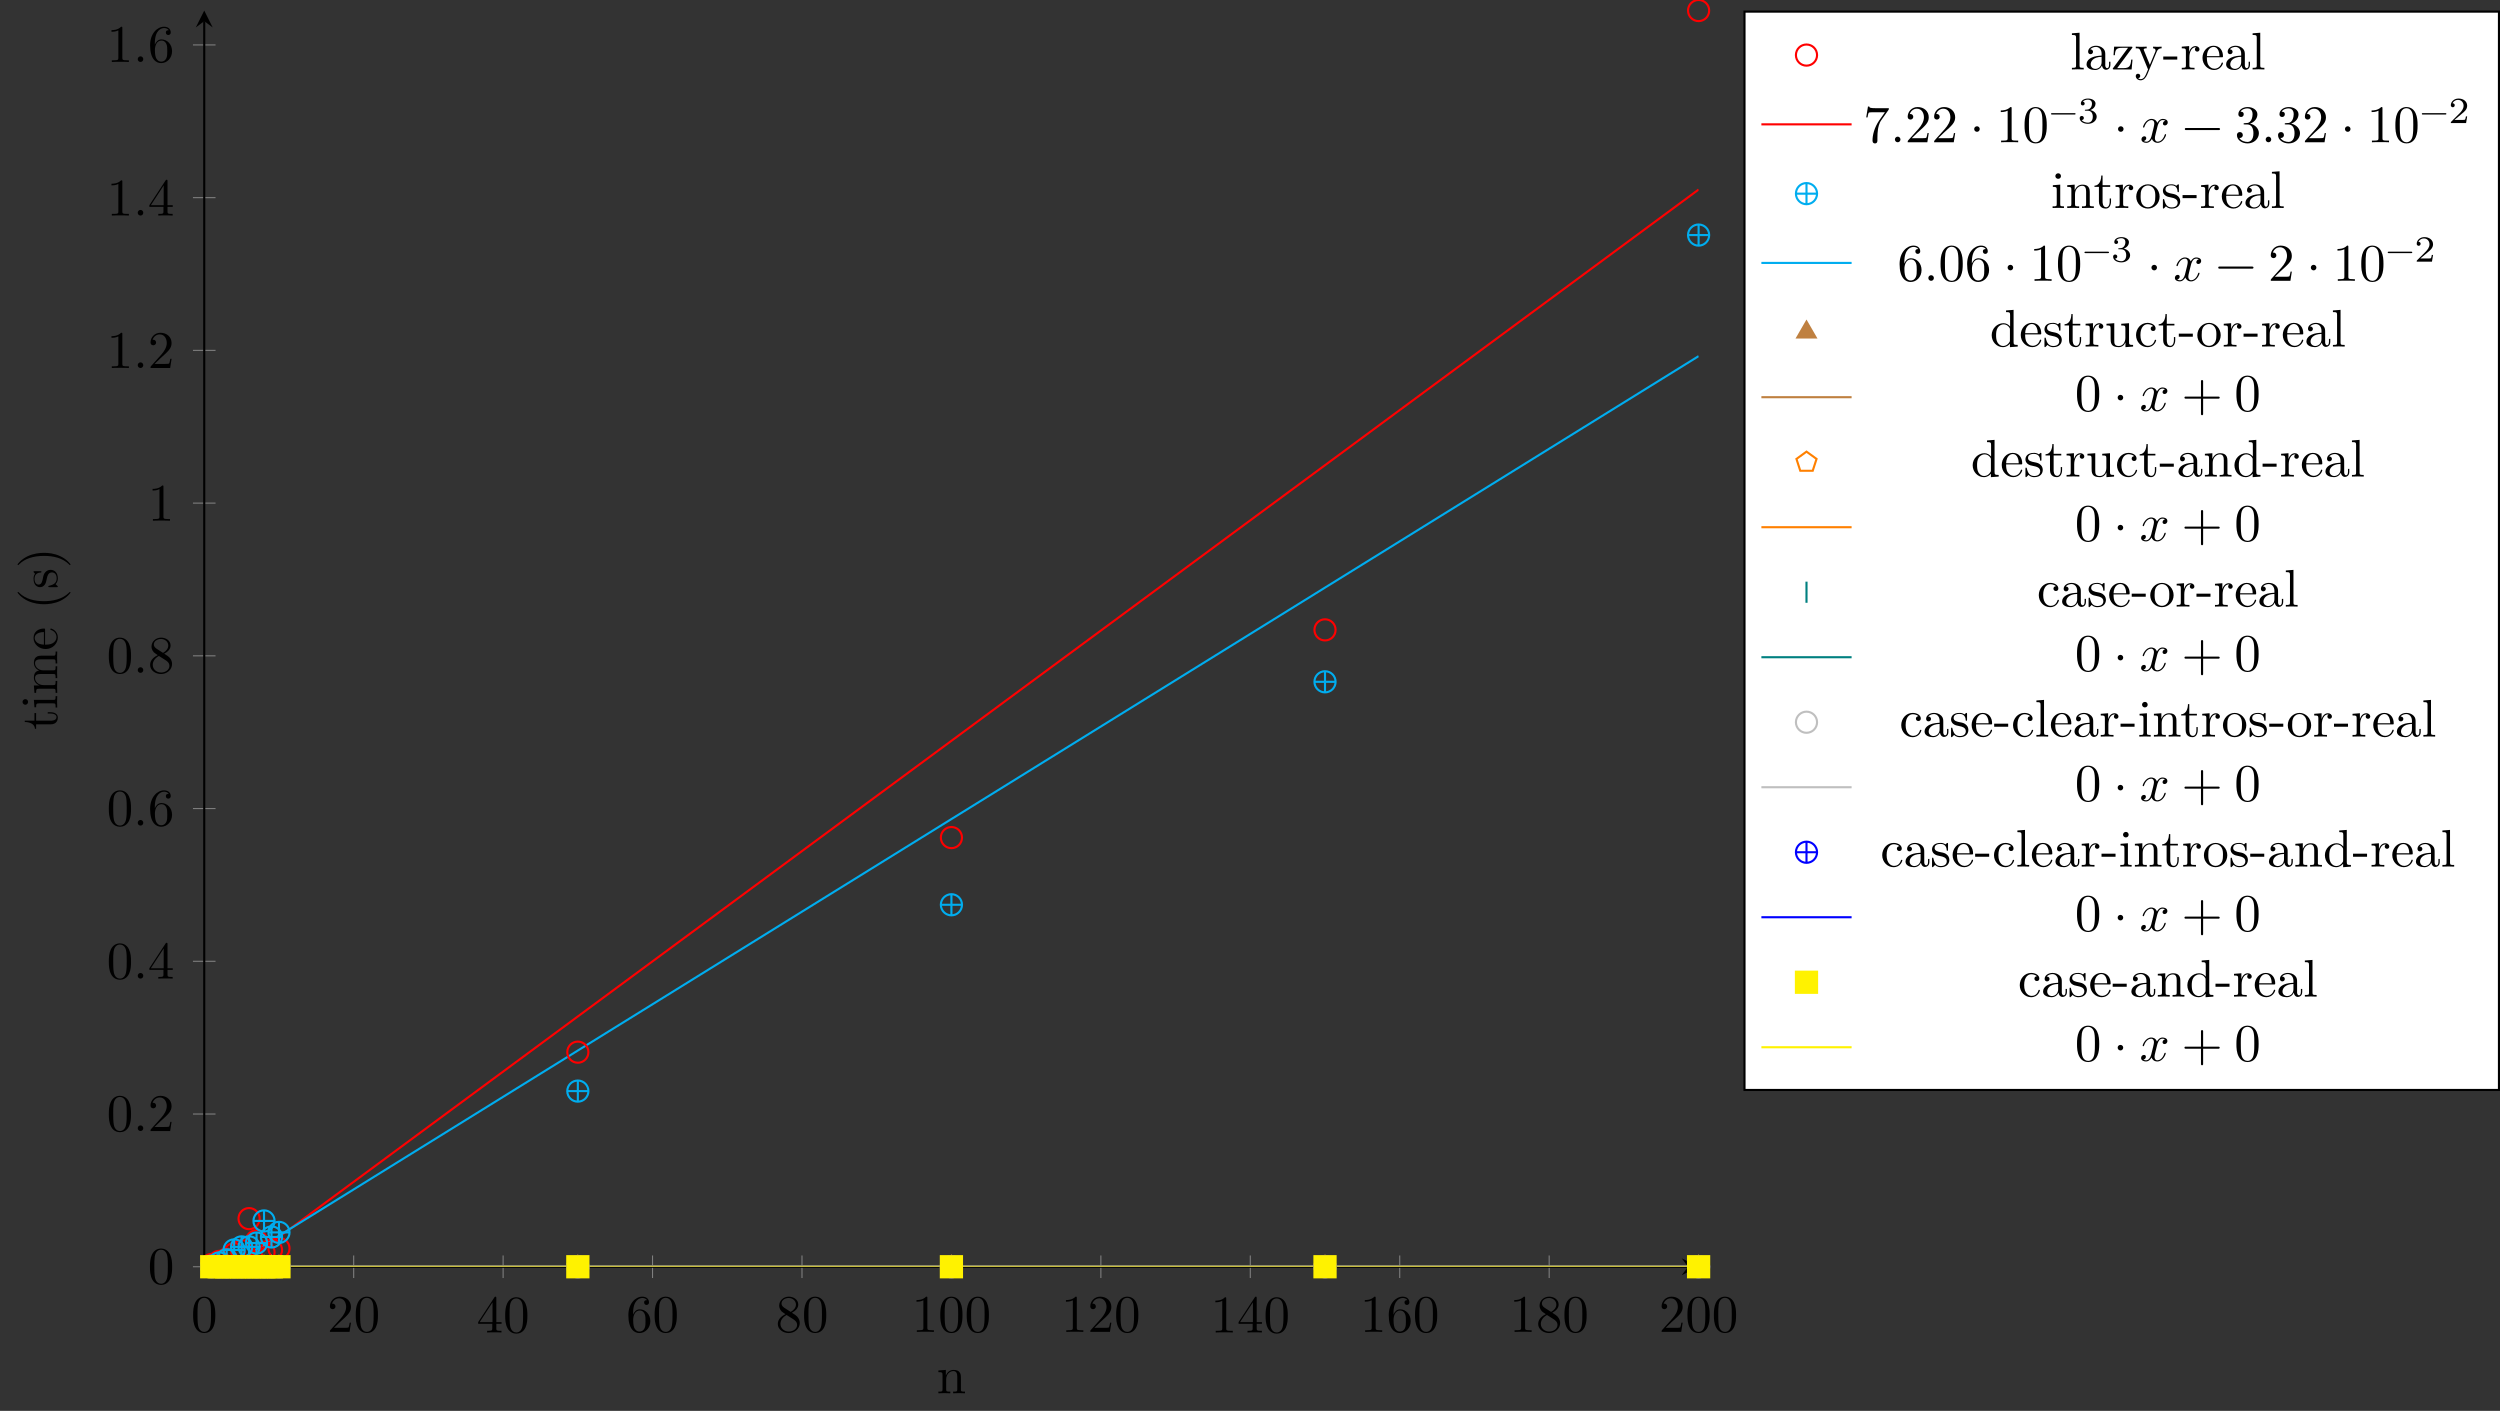 <?xml version="1.0" encoding="UTF-8"?>
<svg xmlns="http://www.w3.org/2000/svg" xmlns:xlink="http://www.w3.org/1999/xlink" width="471.265pt" height="265.963pt" viewBox="0 0 471.265 265.963" version="1.1">
<rect x="0" y="0" width="471.265" height="265.963" fill="#333333" stroke="none"/>
<defs>
<g>
<symbol overflow="visible" id="glyph0-0">
<path style="stroke:none;" d=""/>
</symbol>
<symbol overflow="visible" id="glyph0-1">
<path style="stroke:none;" d="M 4.578 -3.188 C 4.578 -3.984 4.531 -4.781 4.188 -5.516 C 3.734 -6.484 2.906 -6.641 2.5 -6.641 C 1.891 -6.641 1.172 -6.375 0.75 -5.453 C 0.438 -4.766 0.391 -3.984 0.391 -3.188 C 0.391 -2.438 0.422 -1.547 0.844 -0.781 C 1.266 0.016 2 0.219 2.484 0.219 C 3.016 0.219 3.781 0.016 4.219 -0.938 C 4.531 -1.625 4.578 -2.406 4.578 -3.188 Z M 3.766 -3.312 C 3.766 -2.562 3.766 -1.891 3.656 -1.25 C 3.5 -0.297 2.938 0 2.484 0 C 2.094 0 1.5 -0.25 1.328 -1.203 C 1.219 -1.797 1.219 -2.719 1.219 -3.312 C 1.219 -3.953 1.219 -4.609 1.297 -5.141 C 1.484 -6.328 2.234 -6.422 2.484 -6.422 C 2.812 -6.422 3.469 -6.234 3.656 -5.25 C 3.766 -4.688 3.766 -3.938 3.766 -3.312 Z M 3.766 -3.312 "/>
</symbol>
<symbol overflow="visible" id="glyph0-2">
<path style="stroke:none;" d="M 4.469 -1.734 L 4.234 -1.734 C 4.172 -1.438 4.109 -1 4 -0.844 C 3.938 -0.766 3.281 -0.766 3.062 -0.766 L 1.266 -0.766 L 2.328 -1.797 C 3.875 -3.172 4.469 -3.703 4.469 -4.703 C 4.469 -5.844 3.578 -6.641 2.359 -6.641 C 1.234 -6.641 0.5 -5.719 0.5 -4.828 C 0.5 -4.281 1 -4.281 1.031 -4.281 C 1.203 -4.281 1.547 -4.391 1.547 -4.812 C 1.547 -5.062 1.359 -5.328 1.016 -5.328 C 0.938 -5.328 0.922 -5.328 0.891 -5.312 C 1.109 -5.969 1.656 -6.328 2.234 -6.328 C 3.141 -6.328 3.562 -5.516 3.562 -4.703 C 3.562 -3.906 3.078 -3.125 2.516 -2.5 L 0.609 -0.375 C 0.5 -0.266 0.5 -0.234 0.5 0 L 4.203 0 Z M 4.469 -1.734 "/>
</symbol>
<symbol overflow="visible" id="glyph0-3">
<path style="stroke:none;" d="M 4.688 -1.641 L 4.688 -1.953 L 3.703 -1.953 L 3.703 -6.484 C 3.703 -6.688 3.703 -6.75 3.531 -6.75 C 3.453 -6.75 3.422 -6.75 3.344 -6.625 L 0.281 -1.953 L 0.281 -1.641 L 2.938 -1.641 L 2.938 -0.781 C 2.938 -0.422 2.906 -0.312 2.172 -0.312 L 1.969 -0.312 L 1.969 0 C 2.375 -0.031 2.891 -0.031 3.312 -0.031 C 3.734 -0.031 4.25 -0.031 4.672 0 L 4.672 -0.312 L 4.453 -0.312 C 3.719 -0.312 3.703 -0.422 3.703 -0.781 L 3.703 -1.641 Z M 2.984 -1.953 L 0.562 -1.953 L 2.984 -5.672 Z M 2.984 -1.953 "/>
</symbol>
<symbol overflow="visible" id="glyph0-4">
<path style="stroke:none;" d="M 4.562 -2.031 C 4.562 -3.297 3.672 -4.25 2.562 -4.25 C 1.891 -4.25 1.516 -3.75 1.312 -3.266 L 1.312 -3.516 C 1.312 -6.031 2.547 -6.391 3.062 -6.391 C 3.297 -6.391 3.719 -6.328 3.938 -5.984 C 3.781 -5.984 3.391 -5.984 3.391 -5.547 C 3.391 -5.234 3.625 -5.078 3.844 -5.078 C 4 -5.078 4.312 -5.172 4.312 -5.562 C 4.312 -6.156 3.875 -6.641 3.047 -6.641 C 1.766 -6.641 0.422 -5.359 0.422 -3.156 C 0.422 -0.484 1.578 0.219 2.5 0.219 C 3.609 0.219 4.562 -0.719 4.562 -2.031 Z M 3.656 -2.047 C 3.656 -1.562 3.656 -1.062 3.484 -0.703 C 3.188 -0.109 2.734 -0.062 2.5 -0.062 C 1.875 -0.062 1.578 -0.656 1.516 -0.812 C 1.328 -1.281 1.328 -2.078 1.328 -2.25 C 1.328 -3.031 1.656 -4.031 2.547 -4.031 C 2.719 -4.031 3.172 -4.031 3.484 -3.406 C 3.656 -3.047 3.656 -2.531 3.656 -2.047 Z M 3.656 -2.047 "/>
</symbol>
<symbol overflow="visible" id="glyph0-5">
<path style="stroke:none;" d="M 4.562 -1.672 C 4.562 -2.031 4.453 -2.484 4.062 -2.906 C 3.875 -3.109 3.719 -3.203 3.078 -3.609 C 3.797 -3.984 4.281 -4.5 4.281 -5.156 C 4.281 -6.078 3.406 -6.641 2.5 -6.641 C 1.5 -6.641 0.688 -5.906 0.688 -4.969 C 0.688 -4.797 0.703 -4.344 1.125 -3.875 C 1.234 -3.766 1.609 -3.516 1.859 -3.344 C 1.281 -3.047 0.422 -2.5 0.422 -1.5 C 0.422 -0.453 1.438 0.219 2.484 0.219 C 3.609 0.219 4.562 -0.609 4.562 -1.672 Z M 3.844 -5.156 C 3.844 -4.578 3.453 -4.109 2.859 -3.766 L 1.625 -4.562 C 1.172 -4.859 1.125 -5.188 1.125 -5.359 C 1.125 -5.969 1.781 -6.391 2.484 -6.391 C 3.203 -6.391 3.844 -5.875 3.844 -5.156 Z M 4.062 -1.312 C 4.062 -0.578 3.312 -0.062 2.5 -0.062 C 1.641 -0.062 0.922 -0.672 0.922 -1.5 C 0.922 -2.078 1.234 -2.719 2.078 -3.188 L 3.312 -2.406 C 3.594 -2.219 4.062 -1.922 4.062 -1.312 Z M 4.062 -1.312 "/>
</symbol>
<symbol overflow="visible" id="glyph0-6">
<path style="stroke:none;" d="M 4.172 0 L 4.172 -0.312 L 3.859 -0.312 C 2.953 -0.312 2.938 -0.422 2.938 -0.781 L 2.938 -6.375 C 2.938 -6.625 2.938 -6.641 2.703 -6.641 C 2.078 -6 1.203 -6 0.891 -6 L 0.891 -5.688 C 1.094 -5.688 1.672 -5.688 2.188 -5.953 L 2.188 -0.781 C 2.188 -0.422 2.156 -0.312 1.266 -0.312 L 0.953 -0.312 L 0.953 0 C 1.297 -0.031 2.156 -0.031 2.562 -0.031 C 2.953 -0.031 3.828 -0.031 4.172 0 Z M 4.172 0 "/>
</symbol>
<symbol overflow="visible" id="glyph0-7">
<path style="stroke:none;" d="M 1.906 -0.531 C 1.906 -0.812 1.672 -1.062 1.391 -1.062 C 1.094 -1.062 0.859 -0.812 0.859 -0.531 C 0.859 -0.234 1.094 0 1.391 0 C 1.672 0 1.906 -0.234 1.906 -0.531 Z M 1.906 -0.531 "/>
</symbol>
<symbol overflow="visible" id="glyph0-8">
<path style="stroke:none;" d="M 4.828 -6.422 L 2.406 -6.422 C 1.203 -6.422 1.172 -6.547 1.141 -6.734 L 0.891 -6.734 L 0.562 -4.688 L 0.812 -4.688 C 0.844 -4.844 0.922 -5.469 1.062 -5.594 C 1.125 -5.656 1.906 -5.656 2.031 -5.656 L 4.094 -5.656 L 2.984 -4.078 C 2.078 -2.734 1.75 -1.344 1.75 -0.328 C 1.75 -0.234 1.75 0.219 2.219 0.219 C 2.672 0.219 2.672 -0.234 2.672 -0.328 L 2.672 -0.844 C 2.672 -1.391 2.703 -1.938 2.781 -2.469 C 2.828 -2.703 2.953 -3.562 3.406 -4.172 L 4.75 -6.078 C 4.828 -6.188 4.828 -6.203 4.828 -6.422 Z M 4.828 -6.422 "/>
</symbol>
<symbol overflow="visible" id="glyph0-9">
<path style="stroke:none;" d="M 1.906 -2.5 C 1.906 -2.781 1.672 -3.016 1.391 -3.016 C 1.094 -3.016 0.859 -2.781 0.859 -2.5 C 0.859 -2.203 1.094 -1.969 1.391 -1.969 C 1.672 -1.969 1.906 -2.203 1.906 -2.5 Z M 1.906 -2.5 "/>
</symbol>
<symbol overflow="visible" id="glyph0-10">
<path style="stroke:none;" d="M 5.25 -3.75 C 5.25 -4.266 4.672 -4.406 4.328 -4.406 C 3.75 -4.406 3.406 -3.875 3.281 -3.656 C 3.031 -4.312 2.5 -4.406 2.203 -4.406 C 1.172 -4.406 0.594 -3.125 0.594 -2.875 C 0.594 -2.766 0.719 -2.766 0.719 -2.766 C 0.797 -2.766 0.828 -2.797 0.844 -2.875 C 1.188 -3.938 1.844 -4.188 2.188 -4.188 C 2.375 -4.188 2.719 -4.094 2.719 -3.516 C 2.719 -3.203 2.547 -2.547 2.188 -1.141 C 2.031 -0.531 1.672 -0.109 1.234 -0.109 C 1.172 -0.109 0.953 -0.109 0.734 -0.234 C 0.984 -0.297 1.203 -0.5 1.203 -0.781 C 1.203 -1.047 0.984 -1.125 0.844 -1.125 C 0.531 -1.125 0.297 -0.875 0.297 -0.547 C 0.297 -0.094 0.781 0.109 1.219 0.109 C 1.891 0.109 2.25 -0.594 2.266 -0.641 C 2.391 -0.281 2.75 0.109 3.344 0.109 C 4.375 0.109 4.938 -1.172 4.938 -1.422 C 4.938 -1.531 4.859 -1.531 4.828 -1.531 C 4.734 -1.531 4.719 -1.484 4.688 -1.422 C 4.359 -0.344 3.688 -0.109 3.375 -0.109 C 2.984 -0.109 2.828 -0.422 2.828 -0.766 C 2.828 -0.984 2.875 -1.203 2.984 -1.641 L 3.328 -3.016 C 3.391 -3.266 3.625 -4.188 4.312 -4.188 C 4.359 -4.188 4.609 -4.188 4.812 -4.062 C 4.531 -4 4.344 -3.766 4.344 -3.516 C 4.344 -3.359 4.453 -3.172 4.719 -3.172 C 4.938 -3.172 5.25 -3.344 5.25 -3.75 Z M 5.25 -3.75 "/>
</symbol>
<symbol overflow="visible" id="glyph0-11">
<path style="stroke:none;" d="M 7.203 -2.5 C 7.203 -2.609 7.109 -2.688 7 -2.688 L 0.75 -2.688 C 0.641 -2.688 0.562 -2.609 0.562 -2.5 C 0.562 -2.375 0.641 -2.297 0.75 -2.297 L 7 -2.297 C 7.109 -2.297 7.203 -2.375 7.203 -2.5 Z M 7.203 -2.5 "/>
</symbol>
<symbol overflow="visible" id="glyph0-12">
<path style="stroke:none;" d="M 4.562 -1.703 C 4.562 -2.516 3.922 -3.297 2.891 -3.516 C 3.703 -3.781 4.281 -4.469 4.281 -5.266 C 4.281 -6.078 3.406 -6.641 2.453 -6.641 C 1.453 -6.641 0.688 -6.047 0.688 -5.281 C 0.688 -4.953 0.906 -4.766 1.203 -4.766 C 1.5 -4.766 1.703 -4.984 1.703 -5.281 C 1.703 -5.766 1.234 -5.766 1.094 -5.766 C 1.391 -6.266 2.047 -6.391 2.406 -6.391 C 2.828 -6.391 3.375 -6.172 3.375 -5.281 C 3.375 -5.156 3.344 -4.578 3.094 -4.141 C 2.797 -3.656 2.453 -3.625 2.203 -3.625 C 2.125 -3.609 1.891 -3.594 1.812 -3.594 C 1.734 -3.578 1.672 -3.562 1.672 -3.469 C 1.672 -3.359 1.734 -3.359 1.906 -3.359 L 2.344 -3.359 C 3.156 -3.359 3.531 -2.688 3.531 -1.703 C 3.531 -0.344 2.844 -0.062 2.406 -0.062 C 1.969 -0.062 1.219 -0.234 0.875 -0.812 C 1.219 -0.766 1.531 -0.984 1.531 -1.359 C 1.531 -1.719 1.266 -1.922 0.984 -1.922 C 0.734 -1.922 0.422 -1.781 0.422 -1.344 C 0.422 -0.438 1.344 0.219 2.438 0.219 C 3.656 0.219 4.562 -0.688 4.562 -1.703 Z M 4.562 -1.703 "/>
</symbol>
<symbol overflow="visible" id="glyph0-13">
<path style="stroke:none;" d="M 7.203 -2.5 C 7.203 -2.609 7.109 -2.688 7 -2.688 L 4.078 -2.688 L 4.078 -5.609 C 4.078 -5.719 3.984 -5.812 3.875 -5.812 C 3.766 -5.812 3.672 -5.719 3.672 -5.609 L 3.672 -2.688 L 0.75 -2.688 C 0.641 -2.688 0.562 -2.609 0.562 -2.5 C 0.562 -2.375 0.641 -2.297 0.75 -2.297 L 3.672 -2.297 L 3.672 0.625 C 3.672 0.734 3.766 0.828 3.875 0.828 C 3.984 0.828 4.078 0.734 4.078 0.625 L 4.078 -2.297 L 7 -2.297 C 7.109 -2.297 7.203 -2.375 7.203 -2.5 Z M 7.203 -2.5 "/>
</symbol>
<symbol overflow="visible" id="glyph1-0">
<path style="stroke:none;" d=""/>
</symbol>
<symbol overflow="visible" id="glyph1-1">
<path style="stroke:none;" d="M 5.328 0 L 5.328 -0.312 C 4.812 -0.312 4.562 -0.312 4.562 -0.609 L 4.562 -2.516 C 4.562 -3.375 4.562 -3.672 4.25 -4.031 C 4.109 -4.203 3.781 -4.406 3.203 -4.406 C 2.469 -4.406 2 -3.984 1.719 -3.359 L 1.719 -4.406 L 0.312 -4.297 L 0.312 -3.984 C 1.016 -3.984 1.094 -3.922 1.094 -3.422 L 1.094 -0.75 C 1.094 -0.312 0.984 -0.312 0.312 -0.312 L 0.312 0 L 1.453 -0.031 L 2.562 0 L 2.562 -0.312 C 1.891 -0.312 1.781 -0.312 1.781 -0.75 L 1.781 -2.594 C 1.781 -3.625 2.5 -4.188 3.125 -4.188 C 3.766 -4.188 3.875 -3.656 3.875 -3.078 L 3.875 -0.75 C 3.875 -0.312 3.766 -0.312 3.094 -0.312 L 3.094 0 L 4.219 -0.031 Z M 5.328 0 "/>
</symbol>
<symbol overflow="visible" id="glyph1-2">
<path style="stroke:none;" d="M 2.547 0 L 2.547 -0.312 C 1.875 -0.312 1.766 -0.312 1.766 -0.75 L 1.766 -6.922 L 0.328 -6.812 L 0.328 -6.5 C 1.031 -6.5 1.109 -6.438 1.109 -5.938 L 1.109 -0.75 C 1.109 -0.312 1 -0.312 0.328 -0.312 L 0.328 0 L 1.438 -0.031 Z M 2.547 0 "/>
</symbol>
<symbol overflow="visible" id="glyph1-3">
<path style="stroke:none;" d="M 4.812 -0.891 L 4.812 -1.453 L 4.562 -1.453 L 4.562 -0.891 C 4.562 -0.312 4.312 -0.25 4.203 -0.25 C 3.875 -0.25 3.844 -0.703 3.844 -0.75 L 3.844 -2.734 C 3.844 -3.156 3.844 -3.547 3.484 -3.922 C 3.094 -4.312 2.594 -4.469 2.109 -4.469 C 1.297 -4.469 0.609 -4 0.609 -3.344 C 0.609 -3.047 0.812 -2.875 1.062 -2.875 C 1.344 -2.875 1.531 -3.078 1.531 -3.328 C 1.531 -3.453 1.469 -3.781 1.016 -3.781 C 1.281 -4.141 1.781 -4.25 2.094 -4.25 C 2.578 -4.25 3.156 -3.859 3.156 -2.969 L 3.156 -2.609 C 2.641 -2.578 1.938 -2.547 1.312 -2.25 C 0.562 -1.906 0.312 -1.391 0.312 -0.953 C 0.312 -0.141 1.281 0.109 1.906 0.109 C 2.578 0.109 3.031 -0.297 3.219 -0.75 C 3.266 -0.359 3.531 0.062 4 0.062 C 4.203 0.062 4.812 -0.078 4.812 -0.891 Z M 3.156 -1.391 C 3.156 -0.453 2.438 -0.109 1.984 -0.109 C 1.5 -0.109 1.094 -0.453 1.094 -0.953 C 1.094 -1.5 1.5 -2.328 3.156 -2.391 Z M 3.156 -1.391 "/>
</symbol>
<symbol overflow="visible" id="glyph1-4">
<path style="stroke:none;" d="M 4 -1.859 L 3.75 -1.859 C 3.656 -0.688 3.453 -0.25 2.297 -0.25 L 1.109 -0.25 L 3.891 -4 C 3.984 -4.109 3.984 -4.125 3.984 -4.172 C 3.984 -4.297 3.891 -4.297 3.719 -4.297 L 0.531 -4.297 L 0.422 -2.688 L 0.672 -2.688 C 0.734 -3.703 0.922 -4.078 2.016 -4.078 L 3.156 -4.078 L 0.375 -0.312 C 0.281 -0.203 0.281 -0.188 0.281 -0.141 C 0.281 0 0.344 0 0.531 0 L 3.828 0 Z M 4 -1.859 "/>
</symbol>
<symbol overflow="visible" id="glyph1-5">
<path style="stroke:none;" d="M 5.062 -3.984 L 5.062 -4.297 C 4.828 -4.281 4.547 -4.266 4.312 -4.266 L 3.453 -4.297 L 3.453 -3.984 C 3.766 -3.984 3.922 -3.812 3.922 -3.562 C 3.922 -3.453 3.906 -3.438 3.859 -3.312 L 2.844 -0.875 L 1.75 -3.547 C 1.703 -3.656 1.688 -3.688 1.688 -3.734 C 1.688 -3.984 2.047 -3.984 2.25 -3.984 L 2.25 -4.297 L 1.156 -4.266 C 0.891 -4.266 0.484 -4.281 0.188 -4.297 L 0.188 -3.984 C 0.672 -3.984 0.859 -3.984 1 -3.641 L 2.5 0 L 2.25 0.594 C 2.031 1.141 1.75 1.828 1.109 1.828 C 1.062 1.828 0.828 1.828 0.641 1.641 C 0.953 1.609 1.031 1.391 1.031 1.219 C 1.031 0.969 0.844 0.812 0.609 0.812 C 0.406 0.812 0.188 0.938 0.188 1.234 C 0.188 1.688 0.609 2.047 1.109 2.047 C 1.734 2.047 2.141 1.469 2.375 0.906 L 4.141 -3.344 C 4.391 -3.984 4.906 -3.984 5.062 -3.984 Z M 5.062 -3.984 "/>
</symbol>
<symbol overflow="visible" id="glyph1-6">
<path style="stroke:none;" d="M 2.75 -1.859 L 2.75 -2.438 L 0.109 -2.438 L 0.109 -1.859 Z M 2.75 -1.859 "/>
</symbol>
<symbol overflow="visible" id="glyph1-7">
<path style="stroke:none;" d="M 3.625 -3.797 C 3.625 -4.109 3.312 -4.406 2.891 -4.406 C 2.156 -4.406 1.797 -3.734 1.672 -3.312 L 1.672 -4.406 L 0.281 -4.297 L 0.281 -3.984 C 0.984 -3.984 1.062 -3.922 1.062 -3.422 L 1.062 -0.75 C 1.062 -0.312 0.953 -0.312 0.281 -0.312 L 0.281 0 L 1.422 -0.031 C 1.812 -0.031 2.281 -0.031 2.688 0 L 2.688 -0.312 L 2.469 -0.312 C 1.734 -0.312 1.719 -0.422 1.719 -0.781 L 1.719 -2.312 C 1.719 -3.297 2.141 -4.188 2.891 -4.188 C 2.953 -4.188 2.984 -4.188 3 -4.172 C 2.969 -4.172 2.766 -4.047 2.766 -3.781 C 2.766 -3.516 2.984 -3.359 3.203 -3.359 C 3.375 -3.359 3.625 -3.484 3.625 -3.797 Z M 3.625 -3.797 "/>
</symbol>
<symbol overflow="visible" id="glyph1-8">
<path style="stroke:none;" d="M 4.141 -1.188 C 4.141 -1.281 4.062 -1.312 4 -1.312 C 3.922 -1.312 3.891 -1.25 3.875 -1.172 C 3.531 -0.141 2.625 -0.141 2.531 -0.141 C 2.031 -0.141 1.641 -0.438 1.406 -0.812 C 1.109 -1.281 1.109 -1.938 1.109 -2.297 L 3.891 -2.297 C 4.109 -2.297 4.141 -2.297 4.141 -2.516 C 4.141 -3.5 3.594 -4.469 2.359 -4.469 C 1.203 -4.469 0.281 -3.438 0.281 -2.188 C 0.281 -0.859 1.328 0.109 2.469 0.109 C 3.688 0.109 4.141 -1 4.141 -1.188 Z M 3.484 -2.516 L 1.109 -2.516 C 1.172 -4 2.016 -4.25 2.359 -4.25 C 3.375 -4.25 3.484 -2.906 3.484 -2.516 Z M 3.484 -2.516 "/>
</symbol>
<symbol overflow="visible" id="glyph1-9">
<path style="stroke:none;" d="M 2.469 0 L 2.469 -0.312 C 1.797 -0.312 1.766 -0.359 1.766 -0.75 L 1.766 -4.406 L 0.375 -4.297 L 0.375 -3.984 C 1.016 -3.984 1.109 -3.922 1.109 -3.438 L 1.109 -0.75 C 1.109 -0.312 1 -0.312 0.328 -0.312 L 0.328 0 L 1.422 -0.031 C 1.781 -0.031 2.125 -0.016 2.469 0 Z M 1.906 -6.016 C 1.906 -6.297 1.688 -6.547 1.391 -6.547 C 1.047 -6.547 0.844 -6.266 0.844 -6.016 C 0.844 -5.75 1.078 -5.5 1.375 -5.5 C 1.719 -5.5 1.906 -5.766 1.906 -6.016 Z M 1.906 -6.016 "/>
</symbol>
<symbol overflow="visible" id="glyph1-10">
<path style="stroke:none;" d="M 3.312 -1.234 L 3.312 -1.797 L 3.062 -1.797 L 3.062 -1.25 C 3.062 -0.516 2.766 -0.141 2.391 -0.141 C 1.719 -0.141 1.719 -1.047 1.719 -1.219 L 1.719 -3.984 L 3.156 -3.984 L 3.156 -4.297 L 1.719 -4.297 L 1.719 -6.125 L 1.469 -6.125 C 1.469 -5.312 1.172 -4.25 0.188 -4.203 L 0.188 -3.984 L 1.031 -3.984 L 1.031 -1.234 C 1.031 -0.016 1.969 0.109 2.328 0.109 C 3.031 0.109 3.312 -0.594 3.312 -1.234 Z M 3.312 -1.234 "/>
</symbol>
<symbol overflow="visible" id="glyph1-11">
<path style="stroke:none;" d="M 4.688 -2.141 C 4.688 -3.406 3.703 -4.469 2.5 -4.469 C 1.25 -4.469 0.281 -3.375 0.281 -2.141 C 0.281 -0.844 1.312 0.109 2.484 0.109 C 3.688 0.109 4.688 -0.875 4.688 -2.141 Z M 3.875 -2.219 C 3.875 -1.859 3.875 -1.312 3.656 -0.875 C 3.422 -0.422 2.984 -0.141 2.5 -0.141 C 2.062 -0.141 1.625 -0.344 1.359 -0.812 C 1.109 -1.25 1.109 -1.859 1.109 -2.219 C 1.109 -2.609 1.109 -3.141 1.344 -3.578 C 1.609 -4.031 2.078 -4.25 2.484 -4.25 C 2.922 -4.25 3.344 -4.031 3.609 -3.594 C 3.875 -3.172 3.875 -2.594 3.875 -2.219 Z M 3.875 -2.219 "/>
</symbol>
<symbol overflow="visible" id="glyph1-12">
<path style="stroke:none;" d="M 3.594 -1.281 C 3.594 -1.797 3.297 -2.109 3.172 -2.219 C 2.844 -2.547 2.453 -2.625 2.031 -2.703 C 1.469 -2.812 0.812 -2.938 0.812 -3.516 C 0.812 -3.875 1.062 -4.281 1.922 -4.281 C 3.016 -4.281 3.078 -3.375 3.094 -3.078 C 3.094 -2.984 3.203 -2.984 3.203 -2.984 C 3.344 -2.984 3.344 -3.031 3.344 -3.219 L 3.344 -4.234 C 3.344 -4.391 3.344 -4.469 3.234 -4.469 C 3.188 -4.469 3.156 -4.469 3.031 -4.344 C 3 -4.312 2.906 -4.219 2.859 -4.188 C 2.484 -4.469 2.078 -4.469 1.922 -4.469 C 0.703 -4.469 0.328 -3.797 0.328 -3.234 C 0.328 -2.891 0.484 -2.609 0.75 -2.391 C 1.078 -2.141 1.359 -2.078 2.078 -1.938 C 2.297 -1.891 3.109 -1.734 3.109 -1.016 C 3.109 -0.516 2.766 -0.109 1.984 -0.109 C 1.141 -0.109 0.781 -0.672 0.594 -1.531 C 0.562 -1.656 0.562 -1.688 0.453 -1.688 C 0.328 -1.688 0.328 -1.625 0.328 -1.453 L 0.328 -0.125 C 0.328 0.047 0.328 0.109 0.438 0.109 C 0.484 0.109 0.5 0.094 0.688 -0.094 C 0.703 -0.109 0.703 -0.125 0.891 -0.312 C 1.328 0.094 1.781 0.109 1.984 0.109 C 3.125 0.109 3.594 -0.562 3.594 -1.281 Z M 3.594 -1.281 "/>
</symbol>
<symbol overflow="visible" id="glyph1-13">
<path style="stroke:none;" d="M 5.25 0 L 5.25 -0.312 C 4.562 -0.312 4.469 -0.375 4.469 -0.875 L 4.469 -6.922 L 3.047 -6.812 L 3.047 -6.5 C 3.734 -6.5 3.812 -6.438 3.812 -5.938 L 3.812 -3.781 C 3.531 -4.141 3.094 -4.406 2.562 -4.406 C 1.391 -4.406 0.344 -3.422 0.344 -2.141 C 0.344 -0.875 1.312 0.109 2.453 0.109 C 3.094 0.109 3.531 -0.234 3.781 -0.547 L 3.781 0.109 Z M 3.781 -1.172 C 3.781 -1 3.781 -0.984 3.672 -0.812 C 3.375 -0.328 2.938 -0.109 2.5 -0.109 C 2.047 -0.109 1.688 -0.375 1.453 -0.75 C 1.203 -1.156 1.172 -1.719 1.172 -2.141 C 1.172 -2.5 1.188 -3.094 1.469 -3.547 C 1.688 -3.859 2.062 -4.188 2.609 -4.188 C 2.953 -4.188 3.375 -4.031 3.672 -3.594 C 3.781 -3.422 3.781 -3.406 3.781 -3.219 Z M 3.781 -1.172 "/>
</symbol>
<symbol overflow="visible" id="glyph1-14">
<path style="stroke:none;" d="M 5.328 0 L 5.328 -0.312 C 4.641 -0.312 4.562 -0.375 4.562 -0.875 L 4.562 -4.406 L 3.094 -4.297 L 3.094 -3.984 C 3.781 -3.984 3.875 -3.922 3.875 -3.422 L 3.875 -1.656 C 3.875 -0.781 3.391 -0.109 2.656 -0.109 C 1.828 -0.109 1.781 -0.578 1.781 -1.094 L 1.781 -4.406 L 0.312 -4.297 L 0.312 -3.984 C 1.094 -3.984 1.094 -3.953 1.094 -3.078 L 1.094 -1.578 C 1.094 -0.797 1.094 0.109 2.609 0.109 C 3.172 0.109 3.609 -0.172 3.891 -0.781 L 3.891 0.109 Z M 5.328 0 "/>
</symbol>
<symbol overflow="visible" id="glyph1-15">
<path style="stroke:none;" d="M 4.141 -1.188 C 4.141 -1.281 4.031 -1.281 4 -1.281 C 3.922 -1.281 3.891 -1.25 3.875 -1.188 C 3.594 -0.266 2.938 -0.141 2.578 -0.141 C 2.047 -0.141 1.172 -0.562 1.172 -2.172 C 1.172 -3.797 1.984 -4.219 2.516 -4.219 C 2.609 -4.219 3.234 -4.203 3.578 -3.844 C 3.172 -3.812 3.109 -3.516 3.109 -3.391 C 3.109 -3.125 3.297 -2.938 3.562 -2.938 C 3.828 -2.938 4.031 -3.094 4.031 -3.406 C 4.031 -4.078 3.266 -4.469 2.5 -4.469 C 1.25 -4.469 0.344 -3.391 0.344 -2.156 C 0.344 -0.875 1.328 0.109 2.484 0.109 C 3.812 0.109 4.141 -1.094 4.141 -1.188 Z M 4.141 -1.188 "/>
</symbol>
<symbol overflow="visible" id="glyph2-0">
<path style="stroke:none;" d=""/>
</symbol>
<symbol overflow="visible" id="glyph2-1">
<path style="stroke:none;" d="M -1.234 -3.312 L -1.797 -3.312 L -1.797 -3.062 L -1.25 -3.062 C -0.516 -3.062 -0.141 -2.766 -0.141 -2.391 C -0.141 -1.719 -1.047 -1.719 -1.219 -1.719 L -3.984 -1.719 L -3.984 -3.156 L -4.297 -3.156 L -4.297 -1.719 L -6.125 -1.719 L -6.125 -1.469 C -5.312 -1.469 -4.25 -1.172 -4.203 -0.188 L -3.984 -0.188 L -3.984 -1.031 L -1.234 -1.031 C -0.016 -1.031 0.109 -1.969 0.109 -2.328 C 0.109 -3.031 -0.594 -3.312 -1.234 -3.312 Z M -1.234 -3.312 "/>
</symbol>
<symbol overflow="visible" id="glyph2-2">
<path style="stroke:none;" d="M 0 -2.469 L -0.312 -2.469 C -0.312 -1.797 -0.359 -1.766 -0.75 -1.766 L -4.406 -1.766 L -4.297 -0.375 L -3.984 -0.375 C -3.984 -1.016 -3.922 -1.109 -3.438 -1.109 L -0.75 -1.109 C -0.312 -1.109 -0.312 -1 -0.312 -0.328 L 0 -0.328 L -0.031 -1.422 C -0.031 -1.781 -0.016 -2.125 0 -2.469 Z M -6.016 -1.906 C -6.297 -1.906 -6.547 -1.688 -6.547 -1.391 C -6.547 -1.047 -6.266 -0.844 -6.016 -0.844 C -5.75 -0.844 -5.5 -1.078 -5.5 -1.375 C -5.5 -1.719 -5.766 -1.906 -6.016 -1.906 Z M -6.016 -1.906 "/>
</symbol>
<symbol overflow="visible" id="glyph2-3">
<path style="stroke:none;" d="M 0 -8.109 L -0.312 -8.109 C -0.312 -7.594 -0.312 -7.344 -0.609 -7.328 L -2.516 -7.328 C -3.375 -7.328 -3.672 -7.328 -4.031 -7.016 C -4.203 -6.875 -4.406 -6.547 -4.406 -5.969 C -4.406 -5.141 -3.812 -4.688 -3.422 -4.531 C -4.297 -4.391 -4.406 -3.656 -4.406 -3.203 C -4.406 -2.469 -3.984 -2 -3.359 -1.719 L -4.406 -1.719 L -4.297 -0.312 L -3.984 -0.312 C -3.984 -1.016 -3.922 -1.094 -3.422 -1.094 L -0.75 -1.094 C -0.312 -1.094 -0.312 -0.984 -0.312 -0.312 L 0 -0.312 L -0.031 -1.453 L 0 -2.562 L -0.312 -2.562 C -0.312 -1.891 -0.312 -1.781 -0.75 -1.781 L -2.594 -1.781 C -3.625 -1.781 -4.188 -2.5 -4.188 -3.125 C -4.188 -3.766 -3.656 -3.875 -3.078 -3.875 L -0.75 -3.875 C -0.312 -3.875 -0.312 -3.766 -0.312 -3.094 L 0 -3.094 L -0.031 -4.219 L 0 -5.328 L -0.312 -5.328 C -0.312 -4.672 -0.312 -4.562 -0.75 -4.562 L -2.594 -4.562 C -3.625 -4.562 -4.188 -5.266 -4.188 -5.906 C -4.188 -6.531 -3.656 -6.641 -3.078 -6.641 L -0.75 -6.641 C -0.312 -6.641 -0.312 -6.531 -0.312 -5.859 L 0 -5.859 L -0.031 -6.984 Z M 0 -8.109 "/>
</symbol>
<symbol overflow="visible" id="glyph2-4">
<path style="stroke:none;" d="M -1.188 -4.141 C -1.281 -4.141 -1.312 -4.062 -1.312 -4 C -1.312 -3.922 -1.25 -3.891 -1.172 -3.875 C -0.141 -3.531 -0.141 -2.625 -0.141 -2.531 C -0.141 -2.031 -0.438 -1.641 -0.812 -1.406 C -1.281 -1.109 -1.938 -1.109 -2.297 -1.109 L -2.297 -3.891 C -2.297 -4.109 -2.297 -4.141 -2.516 -4.141 C -3.5 -4.141 -4.469 -3.594 -4.469 -2.359 C -4.469 -1.203 -3.438 -0.281 -2.188 -0.281 C -0.859 -0.281 0.109 -1.328 0.109 -2.469 C 0.109 -3.688 -1 -4.141 -1.188 -4.141 Z M -2.516 -3.484 L -2.516 -1.109 C -4 -1.172 -4.25 -2.016 -4.25 -2.359 C -4.25 -3.375 -2.906 -3.484 -2.516 -3.484 Z M -2.516 -3.484 "/>
</symbol>
<symbol overflow="visible" id="glyph2-5">
<path style="stroke:none;" d="M 2.391 -3.297 C 2.359 -3.297 2.344 -3.297 2.172 -3.125 C 0.922 -1.891 -0.969 -1.562 -2.5 -1.562 C -4.234 -1.562 -5.969 -1.938 -7.203 -3.172 C -7.328 -3.297 -7.344 -3.297 -7.375 -3.297 C -7.453 -3.297 -7.484 -3.266 -7.484 -3.203 C -7.484 -3.094 -6.797 -2.203 -5.531 -1.609 C -4.438 -1.109 -3.328 -0.984 -2.5 -0.984 C -1.719 -0.984 -0.516 -1.094 0.625 -1.641 C 1.844 -2.25 2.5 -3.094 2.5 -3.203 C 2.5 -3.266 2.469 -3.297 2.391 -3.297 Z M 2.391 -3.297 "/>
</symbol>
<symbol overflow="visible" id="glyph2-6">
<path style="stroke:none;" d="M -1.281 -3.594 C -1.797 -3.594 -2.109 -3.297 -2.219 -3.172 C -2.547 -2.844 -2.625 -2.453 -2.703 -2.031 C -2.812 -1.469 -2.938 -0.812 -3.516 -0.812 C -3.875 -0.812 -4.281 -1.062 -4.281 -1.922 C -4.281 -3.016 -3.375 -3.078 -3.078 -3.094 C -2.984 -3.094 -2.984 -3.203 -2.984 -3.203 C -2.984 -3.344 -3.031 -3.344 -3.219 -3.344 L -4.234 -3.344 C -4.391 -3.344 -4.469 -3.344 -4.469 -3.234 C -4.469 -3.188 -4.469 -3.156 -4.344 -3.031 C -4.312 -3 -4.219 -2.906 -4.188 -2.859 C -4.469 -2.484 -4.469 -2.078 -4.469 -1.922 C -4.469 -0.703 -3.797 -0.328 -3.234 -0.328 C -2.891 -0.328 -2.609 -0.484 -2.391 -0.75 C -2.141 -1.078 -2.078 -1.359 -1.938 -2.078 C -1.891 -2.297 -1.734 -3.109 -1.016 -3.109 C -0.516 -3.109 -0.109 -2.766 -0.109 -1.984 C -0.109 -1.141 -0.672 -0.781 -1.531 -0.594 C -1.656 -0.562 -1.688 -0.562 -1.688 -0.453 C -1.688 -0.328 -1.625 -0.328 -1.453 -0.328 L -0.125 -0.328 C 0.047 -0.328 0.109 -0.328 0.109 -0.438 C 0.109 -0.484 0.094 -0.5 -0.094 -0.688 C -0.109 -0.703 -0.125 -0.703 -0.312 -0.891 C 0.094 -1.328 0.109 -1.781 0.109 -1.984 C 0.109 -3.125 -0.562 -3.594 -1.281 -3.594 Z M -1.281 -3.594 "/>
</symbol>
<symbol overflow="visible" id="glyph2-7">
<path style="stroke:none;" d="M -2.5 -2.875 C -3.266 -2.875 -4.469 -2.766 -5.609 -2.219 C -6.828 -1.625 -7.484 -0.766 -7.484 -0.672 C -7.484 -0.609 -7.438 -0.562 -7.375 -0.562 C -7.344 -0.562 -7.328 -0.562 -7.141 -0.75 C -6.156 -1.734 -4.578 -2.297 -2.5 -2.297 C -0.781 -2.297 0.969 -1.938 2.219 -0.703 C 2.344 -0.562 2.359 -0.562 2.391 -0.562 C 2.453 -0.562 2.5 -0.609 2.5 -0.672 C 2.5 -0.766 1.812 -1.672 0.547 -2.25 C -0.547 -2.766 -1.656 -2.875 -2.5 -2.875 Z M -2.5 -2.875 "/>
</symbol>
<symbol overflow="visible" id="glyph3-0">
<path style="stroke:none;" d=""/>
</symbol>
<symbol overflow="visible" id="glyph3-1">
<path style="stroke:none;" d="M 5.031 -1.734 C 5.031 -1.812 4.969 -1.875 4.891 -1.875 L 0.531 -1.875 C 0.453 -1.875 0.391 -1.812 0.391 -1.734 C 0.391 -1.672 0.453 -1.609 0.531 -1.609 L 4.891 -1.609 C 4.969 -1.609 5.031 -1.672 5.031 -1.734 Z M 5.031 -1.734 "/>
</symbol>
<symbol overflow="visible" id="glyph3-2">
<path style="stroke:none;" d="M 3.578 -1.203 C 3.578 -1.75 3.141 -2.297 2.375 -2.453 C 3.094 -2.719 3.359 -3.234 3.359 -3.672 C 3.359 -4.219 2.734 -4.625 1.953 -4.625 C 1.188 -4.625 0.594 -4.25 0.594 -3.688 C 0.594 -3.453 0.75 -3.328 0.953 -3.328 C 1.172 -3.328 1.312 -3.484 1.312 -3.672 C 1.312 -3.875 1.172 -4.031 0.953 -4.047 C 1.203 -4.344 1.672 -4.422 1.938 -4.422 C 2.25 -4.422 2.688 -4.266 2.688 -3.672 C 2.688 -3.375 2.594 -3.047 2.406 -2.844 C 2.188 -2.578 1.984 -2.562 1.641 -2.531 C 1.469 -2.516 1.453 -2.516 1.422 -2.516 C 1.422 -2.516 1.344 -2.5 1.344 -2.422 C 1.344 -2.328 1.406 -2.328 1.531 -2.328 L 1.906 -2.328 C 2.453 -2.328 2.844 -1.953 2.844 -1.203 C 2.844 -0.344 2.328 -0.078 1.938 -0.078 C 1.656 -0.078 1.031 -0.156 0.75 -0.578 C 1.078 -0.578 1.156 -0.812 1.156 -0.969 C 1.156 -1.188 0.984 -1.344 0.766 -1.344 C 0.578 -1.344 0.375 -1.219 0.375 -0.938 C 0.375 -0.281 1.094 0.141 1.938 0.141 C 2.906 0.141 3.578 -0.516 3.578 -1.203 Z M 3.578 -1.203 "/>
</symbol>
<symbol overflow="visible" id="glyph3-3">
<path style="stroke:none;" d="M 3.516 -1.266 L 3.281 -1.266 C 3.266 -1.109 3.188 -0.703 3.094 -0.641 C 3.047 -0.594 2.516 -0.594 2.406 -0.594 L 1.125 -0.594 C 1.859 -1.234 2.109 -1.438 2.516 -1.766 C 3.031 -2.172 3.516 -2.609 3.516 -3.266 C 3.516 -4.109 2.781 -4.625 1.891 -4.625 C 1.031 -4.625 0.438 -4.016 0.438 -3.375 C 0.438 -3.031 0.734 -2.984 0.812 -2.984 C 0.969 -2.984 1.172 -3.109 1.172 -3.359 C 1.172 -3.484 1.125 -3.734 0.766 -3.734 C 0.984 -4.219 1.453 -4.375 1.781 -4.375 C 2.484 -4.375 2.844 -3.828 2.844 -3.266 C 2.844 -2.656 2.406 -2.188 2.188 -1.938 L 0.516 -0.266 C 0.438 -0.203 0.438 -0.188 0.438 0 L 3.312 0 Z M 3.516 -1.266 "/>
</symbol>
</g>
<clipPath id="clip1">
  <path d="M 38.5 30 L 320.195 30 L 320.195 238.789 L 38.5 238.789 Z M 38.5 30 "/>
</clipPath>
<clipPath id="clip2">
  <path d="M 38.5 61 L 320.195 61 L 320.195 238.789 L 38.5 238.789 Z M 38.5 61 "/>
</clipPath>
<clipPath id="clip3">
  <path d="M 39 238 L 320.195 238 L 320.195 238.789 L 39 238.789 Z M 39 238 "/>
</clipPath>
<clipPath id="clip4">
  <path d="M 328 2 L 471.266 2 L 471.266 206 L 328 206 Z M 328 2 "/>
</clipPath>
<clipPath id="clip5">
  <path d="M 328 1 L 471.266 1 L 471.266 206 L 328 206 Z M 328 1 "/>
</clipPath>
</defs>
<g id="surface1">
<path style="fill:none;stroke-width:0.199;stroke-linecap:butt;stroke-linejoin:miter;stroke:rgb(50%,50%,50%);stroke-opacity:1;stroke-miterlimit:10;" d="M -0.001 -2.125 L -0.001 2.125 M 28.171 -2.125 L 28.171 2.125 M 56.339 -2.125 L 56.339 2.125 M 84.507 -2.125 L 84.507 2.125 M 112.679 -2.125 L 112.679 2.125 M 140.847 -2.125 L 140.847 2.125 M 169.019 -2.125 L 169.019 2.125 M 197.186 -2.125 L 197.186 2.125 M 225.358 -2.125 L 225.358 2.125 M 253.526 -2.125 L 253.526 2.125 M 281.694 -2.125 L 281.694 2.125 " transform="matrix(1,0,0,-1,38.501,238.789)"/>
<path style="fill:none;stroke-width:0.199;stroke-linecap:butt;stroke-linejoin:miter;stroke:rgb(50%,50%,50%);stroke-opacity:1;stroke-miterlimit:10;" d="M -2.126 -0 L 2.128 -0 M -2.126 28.789 L 2.128 28.789 M -2.126 57.582 L 2.128 57.582 M -2.126 86.371 L 2.128 86.371 M -2.126 115.16 L 2.128 115.16 M -2.126 143.949 L 2.128 143.949 M -2.126 172.742 L 2.128 172.742 M -2.126 201.531 L 2.128 201.531 M -2.126 230.32 L 2.128 230.32 " transform="matrix(1,0,0,-1,38.501,238.789)"/>
<path style="fill:none;stroke-width:0.399;stroke-linecap:butt;stroke-linejoin:miter;stroke:rgb(0%,0%,0%);stroke-opacity:1;stroke-miterlimit:10;" d="M -0.001 -0 L 279.702 -0 " transform="matrix(1,0,0,-1,38.501,238.789)"/>
<path style=" stroke:none;fill-rule:nonzero;fill:rgb(0%,0%,0%);fill-opacity:1;" d="M 320.195 238.789 L 317.008 237.195 L 318.203 238.789 L 317.008 240.383 "/>
<path style="fill:none;stroke-width:0.399;stroke-linecap:butt;stroke-linejoin:miter;stroke:rgb(0%,0%,0%);stroke-opacity:1;stroke-miterlimit:10;" d="M -0.001 -0 L -0.001 234.805 " transform="matrix(1,0,0,-1,38.501,238.789)"/>
<path style=" stroke:none;fill-rule:nonzero;fill:rgb(0%,0%,0%);fill-opacity:1;" d="M 38.5 1.992 L 36.906 5.18 L 38.5 3.984 L 40.094 5.18 "/>
<g style="fill:rgb(0%,0%,0%);fill-opacity:1;">
  <use xlink:href="#glyph0-1" x="36.011" y="251.07"/>
</g>
<g style="fill:rgb(0%,0%,0%);fill-opacity:1;">
  <use xlink:href="#glyph0-2" x="61.689" y="251.07"/>
  <use xlink:href="#glyph0-1" x="66.67" y="251.07"/>
</g>
<g style="fill:rgb(0%,0%,0%);fill-opacity:1;">
  <use xlink:href="#glyph0-3" x="89.858" y="251.18"/>
  <use xlink:href="#glyph0-1" x="94.839" y="251.18"/>
</g>
<g style="fill:rgb(0%,0%,0%);fill-opacity:1;">
  <use xlink:href="#glyph0-4" x="118.028" y="251.07"/>
  <use xlink:href="#glyph0-1" x="123.009" y="251.07"/>
</g>
<g style="fill:rgb(0%,0%,0%);fill-opacity:1;">
  <use xlink:href="#glyph0-5" x="146.197" y="251.07"/>
  <use xlink:href="#glyph0-1" x="151.178" y="251.07"/>
</g>
<g style="fill:rgb(0%,0%,0%);fill-opacity:1;">
  <use xlink:href="#glyph0-6" x="171.875" y="251.07"/>
  <use xlink:href="#glyph0-1" x="176.856" y="251.07"/>
  <use xlink:href="#glyph0-1" x="181.838" y="251.07"/>
</g>
<g style="fill:rgb(0%,0%,0%);fill-opacity:1;">
  <use xlink:href="#glyph0-6" x="200.045" y="251.07"/>
  <use xlink:href="#glyph0-2" x="205.026" y="251.07"/>
  <use xlink:href="#glyph0-1" x="210.008" y="251.07"/>
</g>
<g style="fill:rgb(0%,0%,0%);fill-opacity:1;">
  <use xlink:href="#glyph0-6" x="228.214" y="251.18"/>
  <use xlink:href="#glyph0-3" x="233.195" y="251.18"/>
  <use xlink:href="#glyph0-1" x="238.177" y="251.18"/>
</g>
<g style="fill:rgb(0%,0%,0%);fill-opacity:1;">
  <use xlink:href="#glyph0-6" x="256.383" y="251.07"/>
  <use xlink:href="#glyph0-4" x="261.364" y="251.07"/>
  <use xlink:href="#glyph0-1" x="266.346" y="251.07"/>
</g>
<g style="fill:rgb(0%,0%,0%);fill-opacity:1;">
  <use xlink:href="#glyph0-6" x="284.552" y="251.07"/>
  <use xlink:href="#glyph0-5" x="289.533" y="251.07"/>
  <use xlink:href="#glyph0-1" x="294.515" y="251.07"/>
</g>
<g style="fill:rgb(0%,0%,0%);fill-opacity:1;">
  <use xlink:href="#glyph0-2" x="312.721" y="251.07"/>
  <use xlink:href="#glyph0-1" x="317.702" y="251.07"/>
  <use xlink:href="#glyph0-1" x="322.684" y="251.07"/>
</g>
<g style="fill:rgb(0%,0%,0%);fill-opacity:1;">
  <use xlink:href="#glyph0-1" x="27.874" y="241.997"/>
</g>
<g style="fill:rgb(0%,0%,0%);fill-opacity:1;">
  <use xlink:href="#glyph0-1" x="20.123" y="213.207"/>
  <use xlink:href="#glyph0-7" x="25.104" y="213.207"/>
  <use xlink:href="#glyph0-2" x="27.874" y="213.207"/>
</g>
<g style="fill:rgb(0%,0%,0%);fill-opacity:1;">
  <use xlink:href="#glyph0-1" x="20.123" y="184.472"/>
  <use xlink:href="#glyph0-7" x="25.104" y="184.472"/>
  <use xlink:href="#glyph0-3" x="27.874" y="184.472"/>
</g>
<g style="fill:rgb(0%,0%,0%);fill-opacity:1;">
  <use xlink:href="#glyph0-1" x="20.123" y="155.628"/>
  <use xlink:href="#glyph0-7" x="25.104" y="155.628"/>
  <use xlink:href="#glyph0-4" x="27.874" y="155.628"/>
</g>
<g style="fill:rgb(0%,0%,0%);fill-opacity:1;">
  <use xlink:href="#glyph0-1" x="20.123" y="126.838"/>
  <use xlink:href="#glyph0-7" x="25.104" y="126.838"/>
  <use xlink:href="#glyph0-5" x="27.874" y="126.838"/>
</g>
<g style="fill:rgb(0%,0%,0%);fill-opacity:1;">
  <use xlink:href="#glyph0-6" x="27.874" y="98.158"/>
</g>
<g style="fill:rgb(0%,0%,0%);fill-opacity:1;">
  <use xlink:href="#glyph0-6" x="20.123" y="69.368"/>
  <use xlink:href="#glyph0-7" x="25.104" y="69.368"/>
  <use xlink:href="#glyph0-2" x="27.874" y="69.368"/>
</g>
<g style="fill:rgb(0%,0%,0%);fill-opacity:1;">
  <use xlink:href="#glyph0-6" x="20.123" y="40.633"/>
  <use xlink:href="#glyph0-7" x="25.104" y="40.633"/>
  <use xlink:href="#glyph0-3" x="27.874" y="40.633"/>
</g>
<g style="fill:rgb(0%,0%,0%);fill-opacity:1;">
  <use xlink:href="#glyph0-6" x="20.123" y="11.679"/>
  <use xlink:href="#glyph0-7" x="25.104" y="11.679"/>
  <use xlink:href="#glyph0-4" x="27.874" y="11.679"/>
</g>
<g clip-path="url(#clip1)" clip-rule="nonzero">
<path style="fill:none;stroke-width:0.399;stroke-linecap:butt;stroke-linejoin:miter;stroke:rgb(100%,0%,0%);stroke-opacity:1;stroke-miterlimit:10;" d="M 1.409 -3.734 L 2.815 -2.695 L 5.636 -0.617 L 7.042 0.422 L 8.452 1.461 L 9.858 2.5 L 11.269 3.539 L 12.675 4.578 L 14.085 5.617 L 70.425 47.184 L 140.847 99.141 L 211.272 151.098 L 281.694 203.055 " transform="matrix(1,0,0,-1,38.501,238.789)"/>
</g>
<g clip-path="url(#clip2)" clip-rule="nonzero">
<path style="fill:none;stroke-width:0.399;stroke-linecap:butt;stroke-linejoin:miter;stroke:rgb(0%,67.839%,93.729%);stroke-opacity:1;stroke-miterlimit:10;" d="M 1.409 -2 L 2.815 -1.129 L 4.226 -0.254 L 5.636 0.617 L 7.042 1.488 L 8.452 2.363 L 9.858 3.234 L 11.269 4.109 L 12.675 4.98 L 14.085 5.851 L 70.425 40.758 L 140.847 84.391 L 211.272 128.019 L 281.694 171.652 " transform="matrix(1,0,0,-1,38.501,238.789)"/>
</g>
<g clip-path="url(#clip3)" clip-rule="nonzero">
<path style="fill:none;stroke-width:0.399;stroke-linecap:butt;stroke-linejoin:miter;stroke:rgb(75%,50%,25%);stroke-opacity:1;stroke-miterlimit:10;" d="M 1.409 -0 L 281.694 -0 " transform="matrix(1,0,0,-1,38.501,238.789)"/>
<path style="fill:none;stroke-width:0.399;stroke-linecap:butt;stroke-linejoin:miter;stroke:rgb(100%,50%,0%);stroke-opacity:1;stroke-miterlimit:10;" d="M 1.409 -0 L 281.694 -0 " transform="matrix(1,0,0,-1,38.501,238.789)"/>
<path style="fill:none;stroke-width:0.399;stroke-linecap:butt;stroke-linejoin:miter;stroke:rgb(0%,50%,50%);stroke-opacity:1;stroke-miterlimit:10;" d="M 1.409 -0 L 281.694 -0 " transform="matrix(1,0,0,-1,38.501,238.789)"/>
<path style="fill:none;stroke-width:0.399;stroke-linecap:butt;stroke-linejoin:miter;stroke:rgb(75%,75%,75%);stroke-opacity:1;stroke-miterlimit:10;" d="M 1.409 -0 L 281.694 -0 " transform="matrix(1,0,0,-1,38.501,238.789)"/>
<path style="fill:none;stroke-width:0.399;stroke-linecap:butt;stroke-linejoin:miter;stroke:rgb(0%,0%,100%);stroke-opacity:1;stroke-miterlimit:10;" d="M 1.409 -0 L 281.694 -0 " transform="matrix(1,0,0,-1,38.501,238.789)"/>
<path style="fill:none;stroke-width:0.399;stroke-linecap:butt;stroke-linejoin:miter;stroke:rgb(100%,94.899%,0%);stroke-opacity:1;stroke-miterlimit:10;" d="M 1.409 -0 L 281.694 -0 " transform="matrix(1,0,0,-1,38.501,238.789)"/>
</g>
<path style="fill:none;stroke-width:0.399;stroke-linecap:butt;stroke-linejoin:miter;stroke:rgb(100%,0%,0%);stroke-opacity:1;stroke-miterlimit:10;" d="M 3.401 0.434 C 3.401 1.531 2.511 2.426 1.409 2.426 C 0.308 2.426 -0.583 1.531 -0.583 0.434 C -0.583 -0.668 0.308 -1.563 1.409 -1.563 C 2.511 -1.563 3.401 -0.668 3.401 0.434 Z M 3.401 0.434 " transform="matrix(1,0,0,-1,38.501,238.789)"/>
<path style="fill:none;stroke-width:0.399;stroke-linecap:butt;stroke-linejoin:miter;stroke:rgb(100%,0%,0%);stroke-opacity:1;stroke-miterlimit:10;" d="M 4.808 1.008 C 4.808 2.109 3.917 3 2.815 3 C 1.718 3 0.823 2.109 0.823 1.008 C 0.823 -0.094 1.718 -0.984 2.815 -0.984 C 3.917 -0.984 4.808 -0.094 4.808 1.008 Z M 4.808 1.008 " transform="matrix(1,0,0,-1,38.501,238.789)"/>
<path style="fill:none;stroke-width:0.399;stroke-linecap:butt;stroke-linejoin:miter;stroke:rgb(100%,0%,0%);stroke-opacity:1;stroke-miterlimit:10;" d="M 6.218 1.441 C 6.218 2.539 5.327 3.434 4.226 3.434 C 3.124 3.434 2.233 2.539 2.233 1.441 C 2.233 0.34 3.124 -0.555 4.226 -0.555 C 5.327 -0.555 6.218 0.34 6.218 1.441 Z M 6.218 1.441 " transform="matrix(1,0,0,-1,38.501,238.789)"/>
<path style="fill:none;stroke-width:0.399;stroke-linecap:butt;stroke-linejoin:miter;stroke:rgb(100%,0%,0%);stroke-opacity:1;stroke-miterlimit:10;" d="M 7.628 2.445 C 7.628 3.547 6.733 4.441 5.636 4.441 C 4.534 4.441 3.64 3.547 3.64 2.445 C 3.64 1.348 4.534 0.453 5.636 0.453 C 6.733 0.453 7.628 1.348 7.628 2.445 Z M 7.628 2.445 " transform="matrix(1,0,0,-1,38.501,238.789)"/>
<path style="fill:none;stroke-width:0.399;stroke-linecap:butt;stroke-linejoin:miter;stroke:rgb(100%,0%,0%);stroke-opacity:1;stroke-miterlimit:10;" d="M 9.034 3.023 C 9.034 4.125 8.144 5.016 7.042 5.016 C 5.94 5.016 5.05 4.125 5.05 3.023 C 5.05 1.922 5.94 1.031 7.042 1.031 C 8.144 1.031 9.034 1.922 9.034 3.023 Z M 9.034 3.023 " transform="matrix(1,0,0,-1,38.501,238.789)"/>
<path style="fill:none;stroke-width:0.399;stroke-linecap:butt;stroke-linejoin:miter;stroke:rgb(100%,0%,0%);stroke-opacity:1;stroke-miterlimit:10;" d="M 10.444 9.07 C 10.444 10.168 9.55 11.062 8.452 11.062 C 7.351 11.062 6.46 10.168 6.46 9.07 C 6.46 7.969 7.351 7.078 8.452 7.078 C 9.55 7.078 10.444 7.969 10.444 9.07 Z M 10.444 9.07 " transform="matrix(1,0,0,-1,38.501,238.789)"/>
<path style="fill:none;stroke-width:0.399;stroke-linecap:butt;stroke-linejoin:miter;stroke:rgb(100%,0%,0%);stroke-opacity:1;stroke-miterlimit:10;" d="M 11.851 4.894 C 11.851 5.996 10.96 6.887 9.858 6.887 C 8.761 6.887 7.866 5.996 7.866 4.894 C 7.866 3.793 8.761 2.902 9.858 2.902 C 10.96 2.902 11.851 3.793 11.851 4.894 Z M 11.851 4.894 " transform="matrix(1,0,0,-1,38.501,238.789)"/>
<path style="fill:none;stroke-width:0.399;stroke-linecap:butt;stroke-linejoin:miter;stroke:rgb(100%,0%,0%);stroke-opacity:1;stroke-miterlimit:10;" d="M 13.261 2.734 C 13.261 3.836 12.37 4.726 11.269 4.726 C 10.167 4.726 9.276 3.836 9.276 2.734 C 9.276 1.633 10.167 0.742 11.269 0.742 C 12.37 0.742 13.261 1.633 13.261 2.734 Z M 13.261 2.734 " transform="matrix(1,0,0,-1,38.501,238.789)"/>
<path style="fill:none;stroke-width:0.399;stroke-linecap:butt;stroke-linejoin:miter;stroke:rgb(100%,0%,0%);stroke-opacity:1;stroke-miterlimit:10;" d="M 14.667 3.168 C 14.667 4.266 13.776 5.16 12.675 5.16 C 11.577 5.16 10.683 4.266 10.683 3.168 C 10.683 2.066 11.577 1.176 12.675 1.176 C 13.776 1.176 14.667 2.066 14.667 3.168 Z M 14.667 3.168 " transform="matrix(1,0,0,-1,38.501,238.789)"/>
<path style="fill:none;stroke-width:0.399;stroke-linecap:butt;stroke-linejoin:miter;stroke:rgb(100%,0%,0%);stroke-opacity:1;stroke-miterlimit:10;" d="M 16.077 3.453 C 16.077 4.555 15.187 5.449 14.085 5.449 C 12.983 5.449 12.093 4.555 12.093 3.453 C 12.093 2.355 12.983 1.461 14.085 1.461 C 15.187 1.461 16.077 2.355 16.077 3.453 Z M 16.077 3.453 " transform="matrix(1,0,0,-1,38.501,238.789)"/>
<path style="fill:none;stroke-width:0.399;stroke-linecap:butt;stroke-linejoin:miter;stroke:rgb(100%,0%,0%);stroke-opacity:1;stroke-miterlimit:10;" d="M 72.417 40.449 C 72.417 41.551 71.522 42.441 70.425 42.441 C 69.323 42.441 68.433 41.551 68.433 40.449 C 68.433 39.352 69.323 38.457 70.425 38.457 C 71.522 38.457 72.417 39.352 72.417 40.449 Z M 72.417 40.449 " transform="matrix(1,0,0,-1,38.501,238.789)"/>
<path style="fill:none;stroke-width:0.399;stroke-linecap:butt;stroke-linejoin:miter;stroke:rgb(100%,0%,0%);stroke-opacity:1;stroke-miterlimit:10;" d="M 142.839 80.902 C 142.839 82 141.948 82.894 140.847 82.894 C 139.749 82.894 138.854 82 138.854 80.902 C 138.854 79.801 139.749 78.906 140.847 78.906 C 141.948 78.906 142.839 79.801 142.839 80.902 Z M 142.839 80.902 " transform="matrix(1,0,0,-1,38.501,238.789)"/>
<path style="fill:none;stroke-width:0.399;stroke-linecap:butt;stroke-linejoin:miter;stroke:rgb(100%,0%,0%);stroke-opacity:1;stroke-miterlimit:10;" d="M 213.265 120.055 C 213.265 121.156 212.37 122.047 211.272 122.047 C 210.171 122.047 209.28 121.156 209.28 120.055 C 209.28 118.953 210.171 118.062 211.272 118.062 C 212.37 118.062 213.265 118.953 213.265 120.055 Z M 213.265 120.055 " transform="matrix(1,0,0,-1,38.501,238.789)"/>
<path style="fill:none;stroke-width:0.399;stroke-linecap:butt;stroke-linejoin:miter;stroke:rgb(100%,0%,0%);stroke-opacity:1;stroke-miterlimit:10;" d="M 283.687 236.801 C 283.687 237.898 282.796 238.793 281.694 238.793 C 280.597 238.793 279.702 237.898 279.702 236.801 C 279.702 235.699 280.597 234.809 281.694 234.809 C 282.796 234.809 283.687 235.699 283.687 236.801 Z M 283.687 236.801 " transform="matrix(1,0,0,-1,38.501,238.789)"/>
<path style="fill:none;stroke-width:0.399;stroke-linecap:butt;stroke-linejoin:miter;stroke:rgb(0%,67.839%,93.729%);stroke-opacity:1;stroke-miterlimit:10;" d="M 3.401 0.144 C 3.401 1.246 2.511 2.137 1.409 2.137 C 0.308 2.137 -0.583 1.246 -0.583 0.144 C -0.583 -0.957 0.308 -1.848 1.409 -1.848 C 2.511 -1.848 3.401 -0.957 3.401 0.144 Z M -0.583 0.144 L 3.401 0.144 M 1.409 2.137 L 1.409 -1.848 " transform="matrix(1,0,0,-1,38.501,238.789)"/>
<path style="fill:none;stroke-width:0.399;stroke-linecap:butt;stroke-linejoin:miter;stroke:rgb(0%,67.839%,93.729%);stroke-opacity:1;stroke-miterlimit:10;" d="M 4.808 0.719 C 4.808 1.82 3.917 2.711 2.815 2.711 C 1.718 2.711 0.823 1.82 0.823 0.719 C 0.823 -0.379 1.718 -1.274 2.815 -1.274 C 3.917 -1.274 4.808 -0.379 4.808 0.719 Z M 0.823 0.719 L 4.808 0.719 M 2.815 2.711 L 2.815 -1.274 " transform="matrix(1,0,0,-1,38.501,238.789)"/>
<path style="fill:none;stroke-width:0.399;stroke-linecap:butt;stroke-linejoin:miter;stroke:rgb(0%,67.839%,93.729%);stroke-opacity:1;stroke-miterlimit:10;" d="M 6.218 1.297 C 6.218 2.394 5.327 3.289 4.226 3.289 C 3.124 3.289 2.233 2.394 2.233 1.297 C 2.233 0.195 3.124 -0.695 4.226 -0.695 C 5.327 -0.695 6.218 0.195 6.218 1.297 Z M 2.233 1.297 L 6.218 1.297 M 4.226 3.289 L 4.226 -0.695 " transform="matrix(1,0,0,-1,38.501,238.789)"/>
<path style="fill:none;stroke-width:0.399;stroke-linecap:butt;stroke-linejoin:miter;stroke:rgb(0%,67.839%,93.729%);stroke-opacity:1;stroke-miterlimit:10;" d="M 7.628 3.168 C 7.628 4.266 6.733 5.16 5.636 5.16 C 4.534 5.16 3.64 4.266 3.64 3.168 C 3.64 2.066 4.534 1.176 5.636 1.176 C 6.733 1.176 7.628 2.066 7.628 3.168 Z M 3.64 3.168 L 7.628 3.168 M 5.636 5.16 L 5.636 1.176 " transform="matrix(1,0,0,-1,38.501,238.789)"/>
<path style="fill:none;stroke-width:0.399;stroke-linecap:butt;stroke-linejoin:miter;stroke:rgb(0%,67.839%,93.729%);stroke-opacity:1;stroke-miterlimit:10;" d="M 9.034 3.742 C 9.034 4.844 8.144 5.734 7.042 5.734 C 5.94 5.734 5.05 4.844 5.05 3.742 C 5.05 2.641 5.94 1.75 7.042 1.75 C 8.144 1.75 9.034 2.641 9.034 3.742 Z M 5.05 3.742 L 9.034 3.742 M 7.042 5.734 L 7.042 1.75 " transform="matrix(1,0,0,-1,38.501,238.789)"/>
<path style="fill:none;stroke-width:0.399;stroke-linecap:butt;stroke-linejoin:miter;stroke:rgb(0%,67.839%,93.729%);stroke-opacity:1;stroke-miterlimit:10;" d="M 10.444 3.742 C 10.444 4.844 9.55 5.734 8.452 5.734 C 7.351 5.734 6.46 4.844 6.46 3.742 C 6.46 2.641 7.351 1.75 8.452 1.75 C 9.55 1.75 10.444 2.641 10.444 3.742 Z M 6.46 3.742 L 10.444 3.742 M 8.452 5.734 L 8.452 1.75 " transform="matrix(1,0,0,-1,38.501,238.789)"/>
<path style="fill:none;stroke-width:0.399;stroke-linecap:butt;stroke-linejoin:miter;stroke:rgb(0%,67.839%,93.729%);stroke-opacity:1;stroke-miterlimit:10;" d="M 11.851 4.461 C 11.851 5.562 10.96 6.457 9.858 6.457 C 8.761 6.457 7.866 5.562 7.866 4.461 C 7.866 3.363 8.761 2.469 9.858 2.469 C 10.96 2.469 11.851 3.363 11.851 4.461 Z M 7.866 4.461 L 11.851 4.461 M 9.858 6.457 L 9.858 2.469 " transform="matrix(1,0,0,-1,38.501,238.789)"/>
<path style="fill:none;stroke-width:0.399;stroke-linecap:butt;stroke-linejoin:miter;stroke:rgb(0%,67.839%,93.729%);stroke-opacity:1;stroke-miterlimit:10;" d="M 13.261 8.637 C 13.261 9.738 12.37 10.629 11.269 10.629 C 10.167 10.629 9.276 9.738 9.276 8.637 C 9.276 7.535 10.167 6.644 11.269 6.644 C 12.37 6.644 13.261 7.535 13.261 8.637 Z M 9.276 8.637 L 13.261 8.637 M 11.269 10.629 L 11.269 6.644 " transform="matrix(1,0,0,-1,38.501,238.789)"/>
<path style="fill:none;stroke-width:0.399;stroke-linecap:butt;stroke-linejoin:miter;stroke:rgb(0%,67.839%,93.729%);stroke-opacity:1;stroke-miterlimit:10;" d="M 14.667 5.613 C 14.667 6.715 13.776 7.605 12.675 7.605 C 11.577 7.605 10.683 6.715 10.683 5.613 C 10.683 4.516 11.577 3.621 12.675 3.621 C 13.776 3.621 14.667 4.516 14.667 5.613 Z M 10.683 5.613 L 14.667 5.613 M 12.675 7.605 L 12.675 3.621 " transform="matrix(1,0,0,-1,38.501,238.789)"/>
<path style="fill:none;stroke-width:0.399;stroke-linecap:butt;stroke-linejoin:miter;stroke:rgb(0%,67.839%,93.729%);stroke-opacity:1;stroke-miterlimit:10;" d="M 16.077 6.476 C 16.077 7.578 15.187 8.469 14.085 8.469 C 12.983 8.469 12.093 7.578 12.093 6.476 C 12.093 5.379 12.983 4.484 14.085 4.484 C 15.187 4.484 16.077 5.379 16.077 6.476 Z M 12.093 6.476 L 16.077 6.476 M 14.085 8.469 L 14.085 4.484 " transform="matrix(1,0,0,-1,38.501,238.789)"/>
<path style="fill:none;stroke-width:0.399;stroke-linecap:butt;stroke-linejoin:miter;stroke:rgb(0%,67.839%,93.729%);stroke-opacity:1;stroke-miterlimit:10;" d="M 72.417 33.109 C 72.417 34.211 71.522 35.102 70.425 35.102 C 69.323 35.102 68.433 34.211 68.433 33.109 C 68.433 32.008 69.323 31.117 70.425 31.117 C 71.522 31.117 72.417 32.008 72.417 33.109 Z M 68.433 33.109 L 72.417 33.109 M 70.425 35.102 L 70.425 31.117 " transform="matrix(1,0,0,-1,38.501,238.789)"/>
<path style="fill:none;stroke-width:0.399;stroke-linecap:butt;stroke-linejoin:miter;stroke:rgb(0%,67.839%,93.729%);stroke-opacity:1;stroke-miterlimit:10;" d="M 142.839 68.234 C 142.839 69.332 141.948 70.227 140.847 70.227 C 139.749 70.227 138.854 69.332 138.854 68.234 C 138.854 67.133 139.749 66.242 140.847 66.242 C 141.948 66.242 142.839 67.133 142.839 68.234 Z M 138.854 68.234 L 142.839 68.234 M 140.847 70.227 L 140.847 66.242 " transform="matrix(1,0,0,-1,38.501,238.789)"/>
<path style="fill:none;stroke-width:0.399;stroke-linecap:butt;stroke-linejoin:miter;stroke:rgb(0%,67.839%,93.729%);stroke-opacity:1;stroke-miterlimit:10;" d="M 213.265 110.266 C 213.265 111.367 212.37 112.258 211.272 112.258 C 210.171 112.258 209.28 111.367 209.28 110.266 C 209.28 109.168 210.171 108.273 211.272 108.273 C 212.37 108.273 213.265 109.168 213.265 110.266 Z M 209.28 110.266 L 213.265 110.266 M 211.272 112.258 L 211.272 108.273 " transform="matrix(1,0,0,-1,38.501,238.789)"/>
<path style="fill:none;stroke-width:0.399;stroke-linecap:butt;stroke-linejoin:miter;stroke:rgb(0%,67.839%,93.729%);stroke-opacity:1;stroke-miterlimit:10;" d="M 283.687 194.476 C 283.687 195.578 282.796 196.469 281.694 196.469 C 280.597 196.469 279.702 195.578 279.702 194.476 C 279.702 193.379 280.597 192.484 281.694 192.484 C 282.796 192.484 283.687 193.379 283.687 194.476 Z M 279.702 194.476 L 283.687 194.476 M 281.694 196.469 L 281.694 192.484 " transform="matrix(1,0,0,-1,38.501,238.789)"/>
<path style="fill-rule:nonzero;fill:rgb(75%,50%,25%);fill-opacity:1;stroke-width:0.399;stroke-linecap:butt;stroke-linejoin:miter;stroke:rgb(75%,50%,25%);stroke-opacity:1;stroke-miterlimit:10;" d="M 1.409 1.992 L 3.136 -0.996 L -0.317 -0.996 Z M 1.409 1.992 " transform="matrix(1,0,0,-1,38.501,238.789)"/>
<path style="fill-rule:nonzero;fill:rgb(75%,50%,25%);fill-opacity:1;stroke-width:0.399;stroke-linecap:butt;stroke-linejoin:miter;stroke:rgb(75%,50%,25%);stroke-opacity:1;stroke-miterlimit:10;" d="M 2.815 1.992 L 4.542 -0.996 L 1.093 -0.996 Z M 2.815 1.992 " transform="matrix(1,0,0,-1,38.501,238.789)"/>
<path style="fill-rule:nonzero;fill:rgb(75%,50%,25%);fill-opacity:1;stroke-width:0.399;stroke-linecap:butt;stroke-linejoin:miter;stroke:rgb(75%,50%,25%);stroke-opacity:1;stroke-miterlimit:10;" d="M 4.226 1.992 L 5.952 -0.996 L 2.499 -0.996 Z M 4.226 1.992 " transform="matrix(1,0,0,-1,38.501,238.789)"/>
<path style="fill-rule:nonzero;fill:rgb(75%,50%,25%);fill-opacity:1;stroke-width:0.399;stroke-linecap:butt;stroke-linejoin:miter;stroke:rgb(75%,50%,25%);stroke-opacity:1;stroke-miterlimit:10;" d="M 5.636 1.992 L 7.358 -0.996 L 3.909 -0.996 Z M 5.636 1.992 " transform="matrix(1,0,0,-1,38.501,238.789)"/>
<path style="fill-rule:nonzero;fill:rgb(75%,50%,25%);fill-opacity:1;stroke-width:0.399;stroke-linecap:butt;stroke-linejoin:miter;stroke:rgb(75%,50%,25%);stroke-opacity:1;stroke-miterlimit:10;" d="M 7.042 1.992 L 8.769 -0.996 L 5.315 -0.996 Z M 7.042 1.992 " transform="matrix(1,0,0,-1,38.501,238.789)"/>
<path style="fill-rule:nonzero;fill:rgb(75%,50%,25%);fill-opacity:1;stroke-width:0.399;stroke-linecap:butt;stroke-linejoin:miter;stroke:rgb(75%,50%,25%);stroke-opacity:1;stroke-miterlimit:10;" d="M 8.452 1.992 L 10.175 -0.996 L 6.726 -0.996 Z M 8.452 1.992 " transform="matrix(1,0,0,-1,38.501,238.789)"/>
<path style="fill-rule:nonzero;fill:rgb(75%,50%,25%);fill-opacity:1;stroke-width:0.399;stroke-linecap:butt;stroke-linejoin:miter;stroke:rgb(75%,50%,25%);stroke-opacity:1;stroke-miterlimit:10;" d="M 9.858 1.992 L 11.585 -0.996 L 8.132 -0.996 Z M 9.858 1.992 " transform="matrix(1,0,0,-1,38.501,238.789)"/>
<path style="fill-rule:nonzero;fill:rgb(75%,50%,25%);fill-opacity:1;stroke-width:0.399;stroke-linecap:butt;stroke-linejoin:miter;stroke:rgb(75%,50%,25%);stroke-opacity:1;stroke-miterlimit:10;" d="M 11.269 1.992 L 12.995 -0.996 L 9.542 -0.996 Z M 11.269 1.992 " transform="matrix(1,0,0,-1,38.501,238.789)"/>
<path style="fill-rule:nonzero;fill:rgb(75%,50%,25%);fill-opacity:1;stroke-width:0.399;stroke-linecap:butt;stroke-linejoin:miter;stroke:rgb(75%,50%,25%);stroke-opacity:1;stroke-miterlimit:10;" d="M 12.675 1.992 L 14.401 -0.996 L 10.952 -0.996 Z M 12.675 1.992 " transform="matrix(1,0,0,-1,38.501,238.789)"/>
<path style="fill-rule:nonzero;fill:rgb(75%,50%,25%);fill-opacity:1;stroke-width:0.399;stroke-linecap:butt;stroke-linejoin:miter;stroke:rgb(75%,50%,25%);stroke-opacity:1;stroke-miterlimit:10;" d="M 14.085 1.992 L 15.812 -0.996 L 12.358 -0.996 Z M 14.085 1.992 " transform="matrix(1,0,0,-1,38.501,238.789)"/>
<path style="fill-rule:nonzero;fill:rgb(75%,50%,25%);fill-opacity:1;stroke-width:0.399;stroke-linecap:butt;stroke-linejoin:miter;stroke:rgb(75%,50%,25%);stroke-opacity:1;stroke-miterlimit:10;" d="M 70.425 1.992 L 72.151 -0.996 L 68.698 -0.996 Z M 70.425 1.992 " transform="matrix(1,0,0,-1,38.501,238.789)"/>
<path style="fill-rule:nonzero;fill:rgb(75%,50%,25%);fill-opacity:1;stroke-width:0.399;stroke-linecap:butt;stroke-linejoin:miter;stroke:rgb(75%,50%,25%);stroke-opacity:1;stroke-miterlimit:10;" d="M 140.847 1.992 L 142.573 -0.996 L 139.12 -0.996 Z M 140.847 1.992 " transform="matrix(1,0,0,-1,38.501,238.789)"/>
<path style="fill-rule:nonzero;fill:rgb(75%,50%,25%);fill-opacity:1;stroke-width:0.399;stroke-linecap:butt;stroke-linejoin:miter;stroke:rgb(75%,50%,25%);stroke-opacity:1;stroke-miterlimit:10;" d="M 211.272 1.992 L 212.999 -0.996 L 209.546 -0.996 Z M 211.272 1.992 " transform="matrix(1,0,0,-1,38.501,238.789)"/>
<path style="fill-rule:nonzero;fill:rgb(75%,50%,25%);fill-opacity:1;stroke-width:0.399;stroke-linecap:butt;stroke-linejoin:miter;stroke:rgb(75%,50%,25%);stroke-opacity:1;stroke-miterlimit:10;" d="M 281.694 1.992 L 283.421 -0.996 L 279.968 -0.996 Z M 281.694 1.992 " transform="matrix(1,0,0,-1,38.501,238.789)"/>
<path style="fill:none;stroke-width:0.399;stroke-linecap:butt;stroke-linejoin:miter;stroke:rgb(100%,50%,0%);stroke-opacity:1;stroke-miterlimit:10;" d="M 1.409 1.992 L 3.304 0.617 L 2.581 -1.613 L 0.237 -1.613 L -0.485 0.617 Z M 1.409 1.992 " transform="matrix(1,0,0,-1,38.501,238.789)"/>
<path style="fill:none;stroke-width:0.399;stroke-linecap:butt;stroke-linejoin:miter;stroke:rgb(100%,50%,0%);stroke-opacity:1;stroke-miterlimit:10;" d="M 2.815 1.992 L 4.714 0.617 L 3.987 -1.613 L 1.647 -1.613 L 0.921 0.617 Z M 2.815 1.992 " transform="matrix(1,0,0,-1,38.501,238.789)"/>
<path style="fill:none;stroke-width:0.399;stroke-linecap:butt;stroke-linejoin:miter;stroke:rgb(100%,50%,0%);stroke-opacity:1;stroke-miterlimit:10;" d="M 4.226 1.992 L 6.12 0.617 L 5.397 -1.613 L 3.054 -1.613 L 2.331 0.617 Z M 4.226 1.992 " transform="matrix(1,0,0,-1,38.501,238.789)"/>
<path style="fill:none;stroke-width:0.399;stroke-linecap:butt;stroke-linejoin:miter;stroke:rgb(100%,50%,0%);stroke-opacity:1;stroke-miterlimit:10;" d="M 5.636 1.992 L 7.53 0.617 L 6.804 -1.613 L 4.464 -1.613 L 3.737 0.617 Z M 5.636 1.992 " transform="matrix(1,0,0,-1,38.501,238.789)"/>
<path style="fill:none;stroke-width:0.399;stroke-linecap:butt;stroke-linejoin:miter;stroke:rgb(100%,50%,0%);stroke-opacity:1;stroke-miterlimit:10;" d="M 7.042 1.992 L 8.937 0.617 L 8.214 -1.613 L 5.87 -1.613 L 5.147 0.617 Z M 7.042 1.992 " transform="matrix(1,0,0,-1,38.501,238.789)"/>
<path style="fill:none;stroke-width:0.399;stroke-linecap:butt;stroke-linejoin:miter;stroke:rgb(100%,50%,0%);stroke-opacity:1;stroke-miterlimit:10;" d="M 8.452 1.992 L 10.347 0.617 L 9.62 -1.613 L 7.28 -1.613 L 6.558 0.617 Z M 8.452 1.992 " transform="matrix(1,0,0,-1,38.501,238.789)"/>
<path style="fill:none;stroke-width:0.399;stroke-linecap:butt;stroke-linejoin:miter;stroke:rgb(100%,50%,0%);stroke-opacity:1;stroke-miterlimit:10;" d="M 9.858 1.992 L 11.753 0.617 L 11.03 -1.613 L 8.687 -1.613 L 7.964 0.617 Z M 9.858 1.992 " transform="matrix(1,0,0,-1,38.501,238.789)"/>
<path style="fill:none;stroke-width:0.399;stroke-linecap:butt;stroke-linejoin:miter;stroke:rgb(100%,50%,0%);stroke-opacity:1;stroke-miterlimit:10;" d="M 11.269 1.992 L 13.163 0.617 L 12.44 -1.613 L 10.097 -1.613 L 9.374 0.617 Z M 11.269 1.992 " transform="matrix(1,0,0,-1,38.501,238.789)"/>
<path style="fill:none;stroke-width:0.399;stroke-linecap:butt;stroke-linejoin:miter;stroke:rgb(100%,50%,0%);stroke-opacity:1;stroke-miterlimit:10;" d="M 12.675 1.992 L 14.573 0.617 L 13.847 -1.613 L 11.507 -1.613 L 10.78 0.617 Z M 12.675 1.992 " transform="matrix(1,0,0,-1,38.501,238.789)"/>
<path style="fill:none;stroke-width:0.399;stroke-linecap:butt;stroke-linejoin:miter;stroke:rgb(100%,50%,0%);stroke-opacity:1;stroke-miterlimit:10;" d="M 14.085 1.992 L 15.979 0.617 L 15.257 -1.613 L 12.913 -1.613 L 12.19 0.617 Z M 14.085 1.992 " transform="matrix(1,0,0,-1,38.501,238.789)"/>
<path style="fill:none;stroke-width:0.399;stroke-linecap:butt;stroke-linejoin:miter;stroke:rgb(100%,50%,0%);stroke-opacity:1;stroke-miterlimit:10;" d="M 70.425 1.992 L 72.319 0.617 L 71.597 -1.613 L 69.253 -1.613 L 68.53 0.617 Z M 70.425 1.992 " transform="matrix(1,0,0,-1,38.501,238.789)"/>
<path style="fill:none;stroke-width:0.399;stroke-linecap:butt;stroke-linejoin:miter;stroke:rgb(100%,50%,0%);stroke-opacity:1;stroke-miterlimit:10;" d="M 140.847 1.992 L 142.741 0.617 L 142.019 -1.613 L 139.675 -1.613 L 138.952 0.617 Z M 140.847 1.992 " transform="matrix(1,0,0,-1,38.501,238.789)"/>
<path style="fill:none;stroke-width:0.399;stroke-linecap:butt;stroke-linejoin:miter;stroke:rgb(100%,50%,0%);stroke-opacity:1;stroke-miterlimit:10;" d="M 211.272 1.992 L 213.167 0.617 L 212.444 -1.613 L 210.101 -1.613 L 209.378 0.617 Z M 211.272 1.992 " transform="matrix(1,0,0,-1,38.501,238.789)"/>
<path style="fill:none;stroke-width:0.399;stroke-linecap:butt;stroke-linejoin:miter;stroke:rgb(100%,50%,0%);stroke-opacity:1;stroke-miterlimit:10;" d="M 281.694 1.992 L 283.589 0.617 L 282.866 -1.613 L 280.522 -1.613 L 279.8 0.617 Z M 281.694 1.992 " transform="matrix(1,0,0,-1,38.501,238.789)"/>
<path style="fill:none;stroke-width:0.399;stroke-linecap:butt;stroke-linejoin:miter;stroke:rgb(0%,50%,50%);stroke-opacity:1;stroke-miterlimit:10;" d="M 1.409 1.992 L 1.409 -1.992 " transform="matrix(1,0,0,-1,38.501,238.789)"/>
<path style="fill:none;stroke-width:0.399;stroke-linecap:butt;stroke-linejoin:miter;stroke:rgb(0%,50%,50%);stroke-opacity:1;stroke-miterlimit:10;" d="M 2.815 1.992 L 2.815 -1.992 " transform="matrix(1,0,0,-1,38.501,238.789)"/>
<path style="fill:none;stroke-width:0.399;stroke-linecap:butt;stroke-linejoin:miter;stroke:rgb(0%,50%,50%);stroke-opacity:1;stroke-miterlimit:10;" d="M 4.226 1.992 L 4.226 -1.992 " transform="matrix(1,0,0,-1,38.501,238.789)"/>
<path style="fill:none;stroke-width:0.399;stroke-linecap:butt;stroke-linejoin:miter;stroke:rgb(0%,50%,50%);stroke-opacity:1;stroke-miterlimit:10;" d="M 5.636 1.992 L 5.636 -1.992 " transform="matrix(1,0,0,-1,38.501,238.789)"/>
<path style="fill:none;stroke-width:0.399;stroke-linecap:butt;stroke-linejoin:miter;stroke:rgb(0%,50%,50%);stroke-opacity:1;stroke-miterlimit:10;" d="M 7.042 1.992 L 7.042 -1.992 " transform="matrix(1,0,0,-1,38.501,238.789)"/>
<path style="fill:none;stroke-width:0.399;stroke-linecap:butt;stroke-linejoin:miter;stroke:rgb(0%,50%,50%);stroke-opacity:1;stroke-miterlimit:10;" d="M 8.452 1.992 L 8.452 -1.992 " transform="matrix(1,0,0,-1,38.501,238.789)"/>
<path style="fill:none;stroke-width:0.399;stroke-linecap:butt;stroke-linejoin:miter;stroke:rgb(0%,50%,50%);stroke-opacity:1;stroke-miterlimit:10;" d="M 9.858 1.992 L 9.858 -1.992 " transform="matrix(1,0,0,-1,38.501,238.789)"/>
<path style="fill:none;stroke-width:0.399;stroke-linecap:butt;stroke-linejoin:miter;stroke:rgb(0%,50%,50%);stroke-opacity:1;stroke-miterlimit:10;" d="M 11.269 1.992 L 11.269 -1.992 " transform="matrix(1,0,0,-1,38.501,238.789)"/>
<path style="fill:none;stroke-width:0.399;stroke-linecap:butt;stroke-linejoin:miter;stroke:rgb(0%,50%,50%);stroke-opacity:1;stroke-miterlimit:10;" d="M 12.675 1.992 L 12.675 -1.992 " transform="matrix(1,0,0,-1,38.501,238.789)"/>
<path style="fill:none;stroke-width:0.399;stroke-linecap:butt;stroke-linejoin:miter;stroke:rgb(0%,50%,50%);stroke-opacity:1;stroke-miterlimit:10;" d="M 14.085 1.992 L 14.085 -1.992 " transform="matrix(1,0,0,-1,38.501,238.789)"/>
<path style="fill:none;stroke-width:0.399;stroke-linecap:butt;stroke-linejoin:miter;stroke:rgb(0%,50%,50%);stroke-opacity:1;stroke-miterlimit:10;" d="M 70.425 1.992 L 70.425 -1.992 " transform="matrix(1,0,0,-1,38.501,238.789)"/>
<path style="fill:none;stroke-width:0.399;stroke-linecap:butt;stroke-linejoin:miter;stroke:rgb(0%,50%,50%);stroke-opacity:1;stroke-miterlimit:10;" d="M 140.847 1.992 L 140.847 -1.992 " transform="matrix(1,0,0,-1,38.501,238.789)"/>
<path style="fill:none;stroke-width:0.399;stroke-linecap:butt;stroke-linejoin:miter;stroke:rgb(0%,50%,50%);stroke-opacity:1;stroke-miterlimit:10;" d="M 211.272 1.992 L 211.272 -1.992 " transform="matrix(1,0,0,-1,38.501,238.789)"/>
<path style="fill:none;stroke-width:0.399;stroke-linecap:butt;stroke-linejoin:miter;stroke:rgb(0%,50%,50%);stroke-opacity:1;stroke-miterlimit:10;" d="M 281.694 1.992 L 281.694 -1.992 " transform="matrix(1,0,0,-1,38.501,238.789)"/>
<path style="fill:none;stroke-width:0.399;stroke-linecap:butt;stroke-linejoin:miter;stroke:rgb(75%,75%,75%);stroke-opacity:1;stroke-miterlimit:10;" d="M 3.401 -0 C 3.401 1.101 2.511 1.992 1.409 1.992 C 0.308 1.992 -0.583 1.101 -0.583 -0 C -0.583 -1.102 0.308 -1.992 1.409 -1.992 C 2.511 -1.992 3.401 -1.102 3.401 -0 Z M 3.401 -0 " transform="matrix(1,0,0,-1,38.501,238.789)"/>
<path style="fill:none;stroke-width:0.399;stroke-linecap:butt;stroke-linejoin:miter;stroke:rgb(75%,75%,75%);stroke-opacity:1;stroke-miterlimit:10;" d="M 4.808 -0 C 4.808 1.101 3.917 1.992 2.815 1.992 C 1.718 1.992 0.823 1.101 0.823 -0 C 0.823 -1.102 1.718 -1.992 2.815 -1.992 C 3.917 -1.992 4.808 -1.102 4.808 -0 Z M 4.808 -0 " transform="matrix(1,0,0,-1,38.501,238.789)"/>
<path style="fill:none;stroke-width:0.399;stroke-linecap:butt;stroke-linejoin:miter;stroke:rgb(75%,75%,75%);stroke-opacity:1;stroke-miterlimit:10;" d="M 6.218 -0 C 6.218 1.101 5.327 1.992 4.226 1.992 C 3.124 1.992 2.233 1.101 2.233 -0 C 2.233 -1.102 3.124 -1.992 4.226 -1.992 C 5.327 -1.992 6.218 -1.102 6.218 -0 Z M 6.218 -0 " transform="matrix(1,0,0,-1,38.501,238.789)"/>
<path style="fill:none;stroke-width:0.399;stroke-linecap:butt;stroke-linejoin:miter;stroke:rgb(75%,75%,75%);stroke-opacity:1;stroke-miterlimit:10;" d="M 7.628 -0 C 7.628 1.101 6.733 1.992 5.636 1.992 C 4.534 1.992 3.64 1.101 3.64 -0 C 3.64 -1.102 4.534 -1.992 5.636 -1.992 C 6.733 -1.992 7.628 -1.102 7.628 -0 Z M 7.628 -0 " transform="matrix(1,0,0,-1,38.501,238.789)"/>
<path style="fill:none;stroke-width:0.399;stroke-linecap:butt;stroke-linejoin:miter;stroke:rgb(75%,75%,75%);stroke-opacity:1;stroke-miterlimit:10;" d="M 9.034 -0 C 9.034 1.101 8.144 1.992 7.042 1.992 C 5.94 1.992 5.05 1.101 5.05 -0 C 5.05 -1.102 5.94 -1.992 7.042 -1.992 C 8.144 -1.992 9.034 -1.102 9.034 -0 Z M 9.034 -0 " transform="matrix(1,0,0,-1,38.501,238.789)"/>
<path style="fill:none;stroke-width:0.399;stroke-linecap:butt;stroke-linejoin:miter;stroke:rgb(75%,75%,75%);stroke-opacity:1;stroke-miterlimit:10;" d="M 10.444 -0 C 10.444 1.101 9.55 1.992 8.452 1.992 C 7.351 1.992 6.46 1.101 6.46 -0 C 6.46 -1.102 7.351 -1.992 8.452 -1.992 C 9.55 -1.992 10.444 -1.102 10.444 -0 Z M 10.444 -0 " transform="matrix(1,0,0,-1,38.501,238.789)"/>
<path style="fill:none;stroke-width:0.399;stroke-linecap:butt;stroke-linejoin:miter;stroke:rgb(75%,75%,75%);stroke-opacity:1;stroke-miterlimit:10;" d="M 11.851 -0 C 11.851 1.101 10.96 1.992 9.858 1.992 C 8.761 1.992 7.866 1.101 7.866 -0 C 7.866 -1.102 8.761 -1.992 9.858 -1.992 C 10.96 -1.992 11.851 -1.102 11.851 -0 Z M 11.851 -0 " transform="matrix(1,0,0,-1,38.501,238.789)"/>
<path style="fill:none;stroke-width:0.399;stroke-linecap:butt;stroke-linejoin:miter;stroke:rgb(75%,75%,75%);stroke-opacity:1;stroke-miterlimit:10;" d="M 13.261 -0 C 13.261 1.101 12.37 1.992 11.269 1.992 C 10.167 1.992 9.276 1.101 9.276 -0 C 9.276 -1.102 10.167 -1.992 11.269 -1.992 C 12.37 -1.992 13.261 -1.102 13.261 -0 Z M 13.261 -0 " transform="matrix(1,0,0,-1,38.501,238.789)"/>
<path style="fill:none;stroke-width:0.399;stroke-linecap:butt;stroke-linejoin:miter;stroke:rgb(75%,75%,75%);stroke-opacity:1;stroke-miterlimit:10;" d="M 14.667 -0 C 14.667 1.101 13.776 1.992 12.675 1.992 C 11.577 1.992 10.683 1.101 10.683 -0 C 10.683 -1.102 11.577 -1.992 12.675 -1.992 C 13.776 -1.992 14.667 -1.102 14.667 -0 Z M 14.667 -0 " transform="matrix(1,0,0,-1,38.501,238.789)"/>
<path style="fill:none;stroke-width:0.399;stroke-linecap:butt;stroke-linejoin:miter;stroke:rgb(75%,75%,75%);stroke-opacity:1;stroke-miterlimit:10;" d="M 16.077 -0 C 16.077 1.101 15.187 1.992 14.085 1.992 C 12.983 1.992 12.093 1.101 12.093 -0 C 12.093 -1.102 12.983 -1.992 14.085 -1.992 C 15.187 -1.992 16.077 -1.102 16.077 -0 Z M 16.077 -0 " transform="matrix(1,0,0,-1,38.501,238.789)"/>
<path style="fill:none;stroke-width:0.399;stroke-linecap:butt;stroke-linejoin:miter;stroke:rgb(75%,75%,75%);stroke-opacity:1;stroke-miterlimit:10;" d="M 72.417 -0 C 72.417 1.101 71.522 1.992 70.425 1.992 C 69.323 1.992 68.433 1.101 68.433 -0 C 68.433 -1.102 69.323 -1.992 70.425 -1.992 C 71.522 -1.992 72.417 -1.102 72.417 -0 Z M 72.417 -0 " transform="matrix(1,0,0,-1,38.501,238.789)"/>
<path style="fill:none;stroke-width:0.399;stroke-linecap:butt;stroke-linejoin:miter;stroke:rgb(75%,75%,75%);stroke-opacity:1;stroke-miterlimit:10;" d="M 142.839 -0 C 142.839 1.101 141.948 1.992 140.847 1.992 C 139.749 1.992 138.854 1.101 138.854 -0 C 138.854 -1.102 139.749 -1.992 140.847 -1.992 C 141.948 -1.992 142.839 -1.102 142.839 -0 Z M 142.839 -0 " transform="matrix(1,0,0,-1,38.501,238.789)"/>
<path style="fill:none;stroke-width:0.399;stroke-linecap:butt;stroke-linejoin:miter;stroke:rgb(75%,75%,75%);stroke-opacity:1;stroke-miterlimit:10;" d="M 213.265 -0 C 213.265 1.101 212.37 1.992 211.272 1.992 C 210.171 1.992 209.28 1.101 209.28 -0 C 209.28 -1.102 210.171 -1.992 211.272 -1.992 C 212.37 -1.992 213.265 -1.102 213.265 -0 Z M 213.265 -0 " transform="matrix(1,0,0,-1,38.501,238.789)"/>
<path style="fill:none;stroke-width:0.399;stroke-linecap:butt;stroke-linejoin:miter;stroke:rgb(75%,75%,75%);stroke-opacity:1;stroke-miterlimit:10;" d="M 283.687 -0 C 283.687 1.101 282.796 1.992 281.694 1.992 C 280.597 1.992 279.702 1.101 279.702 -0 C 279.702 -1.102 280.597 -1.992 281.694 -1.992 C 282.796 -1.992 283.687 -1.102 283.687 -0 Z M 283.687 -0 " transform="matrix(1,0,0,-1,38.501,238.789)"/>
<path style="fill:none;stroke-width:0.399;stroke-linecap:butt;stroke-linejoin:miter;stroke:rgb(0%,0%,100%);stroke-opacity:1;stroke-miterlimit:10;" d="M 3.401 -0 C 3.401 1.101 2.511 1.992 1.409 1.992 C 0.308 1.992 -0.583 1.101 -0.583 -0 C -0.583 -1.102 0.308 -1.992 1.409 -1.992 C 2.511 -1.992 3.401 -1.102 3.401 -0 Z M -0.583 -0 L 3.401 -0 M 1.409 1.992 L 1.409 -1.992 " transform="matrix(1,0,0,-1,38.501,238.789)"/>
<path style="fill:none;stroke-width:0.399;stroke-linecap:butt;stroke-linejoin:miter;stroke:rgb(0%,0%,100%);stroke-opacity:1;stroke-miterlimit:10;" d="M 4.808 -0 C 4.808 1.101 3.917 1.992 2.815 1.992 C 1.718 1.992 0.823 1.101 0.823 -0 C 0.823 -1.102 1.718 -1.992 2.815 -1.992 C 3.917 -1.992 4.808 -1.102 4.808 -0 Z M 0.823 -0 L 4.808 -0 M 2.815 1.992 L 2.815 -1.992 " transform="matrix(1,0,0,-1,38.501,238.789)"/>
<path style="fill:none;stroke-width:0.399;stroke-linecap:butt;stroke-linejoin:miter;stroke:rgb(0%,0%,100%);stroke-opacity:1;stroke-miterlimit:10;" d="M 6.218 -0 C 6.218 1.101 5.327 1.992 4.226 1.992 C 3.124 1.992 2.233 1.101 2.233 -0 C 2.233 -1.102 3.124 -1.992 4.226 -1.992 C 5.327 -1.992 6.218 -1.102 6.218 -0 Z M 2.233 -0 L 6.218 -0 M 4.226 1.992 L 4.226 -1.992 " transform="matrix(1,0,0,-1,38.501,238.789)"/>
<path style="fill:none;stroke-width:0.399;stroke-linecap:butt;stroke-linejoin:miter;stroke:rgb(0%,0%,100%);stroke-opacity:1;stroke-miterlimit:10;" d="M 7.628 -0 C 7.628 1.101 6.733 1.992 5.636 1.992 C 4.534 1.992 3.64 1.101 3.64 -0 C 3.64 -1.102 4.534 -1.992 5.636 -1.992 C 6.733 -1.992 7.628 -1.102 7.628 -0 Z M 3.64 -0 L 7.628 -0 M 5.636 1.992 L 5.636 -1.992 " transform="matrix(1,0,0,-1,38.501,238.789)"/>
<path style="fill:none;stroke-width:0.399;stroke-linecap:butt;stroke-linejoin:miter;stroke:rgb(0%,0%,100%);stroke-opacity:1;stroke-miterlimit:10;" d="M 9.034 -0 C 9.034 1.101 8.144 1.992 7.042 1.992 C 5.94 1.992 5.05 1.101 5.05 -0 C 5.05 -1.102 5.94 -1.992 7.042 -1.992 C 8.144 -1.992 9.034 -1.102 9.034 -0 Z M 5.05 -0 L 9.034 -0 M 7.042 1.992 L 7.042 -1.992 " transform="matrix(1,0,0,-1,38.501,238.789)"/>
<path style="fill:none;stroke-width:0.399;stroke-linecap:butt;stroke-linejoin:miter;stroke:rgb(0%,0%,100%);stroke-opacity:1;stroke-miterlimit:10;" d="M 10.444 -0 C 10.444 1.101 9.55 1.992 8.452 1.992 C 7.351 1.992 6.46 1.101 6.46 -0 C 6.46 -1.102 7.351 -1.992 8.452 -1.992 C 9.55 -1.992 10.444 -1.102 10.444 -0 Z M 6.46 -0 L 10.444 -0 M 8.452 1.992 L 8.452 -1.992 " transform="matrix(1,0,0,-1,38.501,238.789)"/>
<path style="fill:none;stroke-width:0.399;stroke-linecap:butt;stroke-linejoin:miter;stroke:rgb(0%,0%,100%);stroke-opacity:1;stroke-miterlimit:10;" d="M 11.851 -0 C 11.851 1.101 10.96 1.992 9.858 1.992 C 8.761 1.992 7.866 1.101 7.866 -0 C 7.866 -1.102 8.761 -1.992 9.858 -1.992 C 10.96 -1.992 11.851 -1.102 11.851 -0 Z M 7.866 -0 L 11.851 -0 M 9.858 1.992 L 9.858 -1.992 " transform="matrix(1,0,0,-1,38.501,238.789)"/>
<path style="fill:none;stroke-width:0.399;stroke-linecap:butt;stroke-linejoin:miter;stroke:rgb(0%,0%,100%);stroke-opacity:1;stroke-miterlimit:10;" d="M 13.261 -0 C 13.261 1.101 12.37 1.992 11.269 1.992 C 10.167 1.992 9.276 1.101 9.276 -0 C 9.276 -1.102 10.167 -1.992 11.269 -1.992 C 12.37 -1.992 13.261 -1.102 13.261 -0 Z M 9.276 -0 L 13.261 -0 M 11.269 1.992 L 11.269 -1.992 " transform="matrix(1,0,0,-1,38.501,238.789)"/>
<path style="fill:none;stroke-width:0.399;stroke-linecap:butt;stroke-linejoin:miter;stroke:rgb(0%,0%,100%);stroke-opacity:1;stroke-miterlimit:10;" d="M 14.667 -0 C 14.667 1.101 13.776 1.992 12.675 1.992 C 11.577 1.992 10.683 1.101 10.683 -0 C 10.683 -1.102 11.577 -1.992 12.675 -1.992 C 13.776 -1.992 14.667 -1.102 14.667 -0 Z M 10.683 -0 L 14.667 -0 M 12.675 1.992 L 12.675 -1.992 " transform="matrix(1,0,0,-1,38.501,238.789)"/>
<path style="fill:none;stroke-width:0.399;stroke-linecap:butt;stroke-linejoin:miter;stroke:rgb(0%,0%,100%);stroke-opacity:1;stroke-miterlimit:10;" d="M 16.077 -0 C 16.077 1.101 15.187 1.992 14.085 1.992 C 12.983 1.992 12.093 1.101 12.093 -0 C 12.093 -1.102 12.983 -1.992 14.085 -1.992 C 15.187 -1.992 16.077 -1.102 16.077 -0 Z M 12.093 -0 L 16.077 -0 M 14.085 1.992 L 14.085 -1.992 " transform="matrix(1,0,0,-1,38.501,238.789)"/>
<path style="fill:none;stroke-width:0.399;stroke-linecap:butt;stroke-linejoin:miter;stroke:rgb(0%,0%,100%);stroke-opacity:1;stroke-miterlimit:10;" d="M 72.417 -0 C 72.417 1.101 71.522 1.992 70.425 1.992 C 69.323 1.992 68.433 1.101 68.433 -0 C 68.433 -1.102 69.323 -1.992 70.425 -1.992 C 71.522 -1.992 72.417 -1.102 72.417 -0 Z M 68.433 -0 L 72.417 -0 M 70.425 1.992 L 70.425 -1.992 " transform="matrix(1,0,0,-1,38.501,238.789)"/>
<path style="fill:none;stroke-width:0.399;stroke-linecap:butt;stroke-linejoin:miter;stroke:rgb(0%,0%,100%);stroke-opacity:1;stroke-miterlimit:10;" d="M 142.839 -0 C 142.839 1.101 141.948 1.992 140.847 1.992 C 139.749 1.992 138.854 1.101 138.854 -0 C 138.854 -1.102 139.749 -1.992 140.847 -1.992 C 141.948 -1.992 142.839 -1.102 142.839 -0 Z M 138.854 -0 L 142.839 -0 M 140.847 1.992 L 140.847 -1.992 " transform="matrix(1,0,0,-1,38.501,238.789)"/>
<path style="fill:none;stroke-width:0.399;stroke-linecap:butt;stroke-linejoin:miter;stroke:rgb(0%,0%,100%);stroke-opacity:1;stroke-miterlimit:10;" d="M 213.265 -0 C 213.265 1.101 212.37 1.992 211.272 1.992 C 210.171 1.992 209.28 1.101 209.28 -0 C 209.28 -1.102 210.171 -1.992 211.272 -1.992 C 212.37 -1.992 213.265 -1.102 213.265 -0 Z M 209.28 -0 L 213.265 -0 M 211.272 1.992 L 211.272 -1.992 " transform="matrix(1,0,0,-1,38.501,238.789)"/>
<path style="fill:none;stroke-width:0.399;stroke-linecap:butt;stroke-linejoin:miter;stroke:rgb(0%,0%,100%);stroke-opacity:1;stroke-miterlimit:10;" d="M 283.687 -0 C 283.687 1.101 282.796 1.992 281.694 1.992 C 280.597 1.992 279.702 1.101 279.702 -0 C 279.702 -1.102 280.597 -1.992 281.694 -1.992 C 282.796 -1.992 283.687 -1.102 283.687 -0 Z M 279.702 -0 L 283.687 -0 M 281.694 1.992 L 281.694 -1.992 " transform="matrix(1,0,0,-1,38.501,238.789)"/>
<path style="fill-rule:nonzero;fill:rgb(100%,94.899%,0%);fill-opacity:1;stroke-width:0.399;stroke-linecap:butt;stroke-linejoin:miter;stroke:rgb(100%,94.899%,0%);stroke-opacity:1;stroke-miterlimit:10;" d="M -0.583 -1.992 L 3.401 -1.992 L 3.401 1.992 L -0.583 1.992 Z M -0.583 -1.992 " transform="matrix(1,0,0,-1,38.501,238.789)"/>
<path style="fill-rule:nonzero;fill:rgb(100%,94.899%,0%);fill-opacity:1;stroke-width:0.399;stroke-linecap:butt;stroke-linejoin:miter;stroke:rgb(100%,94.899%,0%);stroke-opacity:1;stroke-miterlimit:10;" d="M 0.823 -1.992 L 4.808 -1.992 L 4.808 1.992 L 0.823 1.992 Z M 0.823 -1.992 " transform="matrix(1,0,0,-1,38.501,238.789)"/>
<path style="fill-rule:nonzero;fill:rgb(100%,94.899%,0%);fill-opacity:1;stroke-width:0.399;stroke-linecap:butt;stroke-linejoin:miter;stroke:rgb(100%,94.899%,0%);stroke-opacity:1;stroke-miterlimit:10;" d="M 2.233 -1.992 L 6.218 -1.992 L 6.218 1.992 L 2.233 1.992 Z M 2.233 -1.992 " transform="matrix(1,0,0,-1,38.501,238.789)"/>
<path style="fill-rule:nonzero;fill:rgb(100%,94.899%,0%);fill-opacity:1;stroke-width:0.399;stroke-linecap:butt;stroke-linejoin:miter;stroke:rgb(100%,94.899%,0%);stroke-opacity:1;stroke-miterlimit:10;" d="M 3.64 -1.992 L 7.628 -1.992 L 7.628 1.992 L 3.64 1.992 Z M 3.64 -1.992 " transform="matrix(1,0,0,-1,38.501,238.789)"/>
<path style="fill-rule:nonzero;fill:rgb(100%,94.899%,0%);fill-opacity:1;stroke-width:0.399;stroke-linecap:butt;stroke-linejoin:miter;stroke:rgb(100%,94.899%,0%);stroke-opacity:1;stroke-miterlimit:10;" d="M 5.05 -1.992 L 9.034 -1.992 L 9.034 1.992 L 5.05 1.992 Z M 5.05 -1.992 " transform="matrix(1,0,0,-1,38.501,238.789)"/>
<path style="fill-rule:nonzero;fill:rgb(100%,94.899%,0%);fill-opacity:1;stroke-width:0.399;stroke-linecap:butt;stroke-linejoin:miter;stroke:rgb(100%,94.899%,0%);stroke-opacity:1;stroke-miterlimit:10;" d="M 6.46 -1.992 L 10.444 -1.992 L 10.444 1.992 L 6.46 1.992 Z M 6.46 -1.992 " transform="matrix(1,0,0,-1,38.501,238.789)"/>
<path style="fill-rule:nonzero;fill:rgb(100%,94.899%,0%);fill-opacity:1;stroke-width:0.399;stroke-linecap:butt;stroke-linejoin:miter;stroke:rgb(100%,94.899%,0%);stroke-opacity:1;stroke-miterlimit:10;" d="M 7.866 -1.992 L 11.851 -1.992 L 11.851 1.992 L 7.866 1.992 Z M 7.866 -1.992 " transform="matrix(1,0,0,-1,38.501,238.789)"/>
<path style="fill-rule:nonzero;fill:rgb(100%,94.899%,0%);fill-opacity:1;stroke-width:0.399;stroke-linecap:butt;stroke-linejoin:miter;stroke:rgb(100%,94.899%,0%);stroke-opacity:1;stroke-miterlimit:10;" d="M 9.276 -1.992 L 13.261 -1.992 L 13.261 1.992 L 9.276 1.992 Z M 9.276 -1.992 " transform="matrix(1,0,0,-1,38.501,238.789)"/>
<path style="fill-rule:nonzero;fill:rgb(100%,94.899%,0%);fill-opacity:1;stroke-width:0.399;stroke-linecap:butt;stroke-linejoin:miter;stroke:rgb(100%,94.899%,0%);stroke-opacity:1;stroke-miterlimit:10;" d="M 10.683 -1.992 L 14.667 -1.992 L 14.667 1.992 L 10.683 1.992 Z M 10.683 -1.992 " transform="matrix(1,0,0,-1,38.501,238.789)"/>
<path style="fill-rule:nonzero;fill:rgb(100%,94.899%,0%);fill-opacity:1;stroke-width:0.399;stroke-linecap:butt;stroke-linejoin:miter;stroke:rgb(100%,94.899%,0%);stroke-opacity:1;stroke-miterlimit:10;" d="M 12.093 -1.992 L 16.077 -1.992 L 16.077 1.992 L 12.093 1.992 Z M 12.093 -1.992 " transform="matrix(1,0,0,-1,38.501,238.789)"/>
<path style="fill-rule:nonzero;fill:rgb(100%,94.899%,0%);fill-opacity:1;stroke-width:0.399;stroke-linecap:butt;stroke-linejoin:miter;stroke:rgb(100%,94.899%,0%);stroke-opacity:1;stroke-miterlimit:10;" d="M 68.433 -1.992 L 72.417 -1.992 L 72.417 1.992 L 68.433 1.992 Z M 68.433 -1.992 " transform="matrix(1,0,0,-1,38.501,238.789)"/>
<path style="fill-rule:nonzero;fill:rgb(100%,94.899%,0%);fill-opacity:1;stroke-width:0.399;stroke-linecap:butt;stroke-linejoin:miter;stroke:rgb(100%,94.899%,0%);stroke-opacity:1;stroke-miterlimit:10;" d="M 138.854 -1.992 L 142.839 -1.992 L 142.839 1.992 L 138.854 1.992 Z M 138.854 -1.992 " transform="matrix(1,0,0,-1,38.501,238.789)"/>
<path style="fill-rule:nonzero;fill:rgb(100%,94.899%,0%);fill-opacity:1;stroke-width:0.399;stroke-linecap:butt;stroke-linejoin:miter;stroke:rgb(100%,94.899%,0%);stroke-opacity:1;stroke-miterlimit:10;" d="M 209.28 -1.992 L 213.265 -1.992 L 213.265 1.992 L 209.28 1.992 Z M 209.28 -1.992 " transform="matrix(1,0,0,-1,38.501,238.789)"/>
<path style="fill-rule:nonzero;fill:rgb(100%,94.899%,0%);fill-opacity:1;stroke-width:0.399;stroke-linecap:butt;stroke-linejoin:miter;stroke:rgb(100%,94.899%,0%);stroke-opacity:1;stroke-miterlimit:10;" d="M 279.702 -1.992 L 283.687 -1.992 L 283.687 1.992 L 279.702 1.992 Z M 279.702 -1.992 " transform="matrix(1,0,0,-1,38.501,238.789)"/>
<g style="fill:rgb(0%,0%,0%);fill-opacity:1;">
  <use xlink:href="#glyph1-1" x="176.578" y="262.642"/>
</g>
<g style="fill:rgb(0%,0%,0%);fill-opacity:1;">
  <use xlink:href="#glyph2-1" x="10.793" y="137.572"/>
  <use xlink:href="#glyph2-2" x="10.793" y="133.697"/>
  <use xlink:href="#glyph2-3" x="10.793" y="130.927"/>
  <use xlink:href="#glyph2-4" x="10.793" y="122.628"/>
</g>
<g style="fill:rgb(0%,0%,0%);fill-opacity:1;">
  <use xlink:href="#glyph2-5" x="10.793" y="114.887"/>
  <use xlink:href="#glyph2-6" x="10.793" y="111.012"/>
  <use xlink:href="#glyph2-7" x="10.793" y="107.086"/>
</g>
<g clip-path="url(#clip4)" clip-rule="nonzero">
<path style=" stroke:none;fill-rule:nonzero;fill:rgb(100%,100%,100%);fill-opacity:1;" d="M 328.848 205.465 L 471.07 205.465 L 471.07 2.191 L 328.848 2.191 Z M 328.848 205.465 "/>
</g>
<g clip-path="url(#clip5)" clip-rule="nonzero">
<path style="fill:none;stroke-width:0.399;stroke-linecap:butt;stroke-linejoin:miter;stroke:rgb(0%,0%,0%);stroke-opacity:1;stroke-miterlimit:10;" d="M 290.347 33.324 L 432.569 33.324 L 432.569 236.598 L 290.347 236.598 Z M 290.347 33.324 " transform="matrix(1,0,0,-1,38.501,238.789)"/>
</g>
<path style="fill:none;stroke-width:0.399;stroke-linecap:butt;stroke-linejoin:miter;stroke:rgb(100%,0%,0%);stroke-opacity:1;stroke-miterlimit:10;" d="M 10.496 -0.001 C 10.496 1.101 9.606 1.991 8.504 1.991 C 7.403 1.991 6.512 1.101 6.512 -0.001 C 6.512 -1.102 7.403 -1.993 8.504 -1.993 C 9.606 -1.993 10.496 -1.102 10.496 -0.001 Z M 10.496 -0.001 " transform="matrix(1,0,0,-1,332.031,10.382)"/>
<g style="fill:rgb(0%,0%,0%);fill-opacity:1;">
  <use xlink:href="#glyph1-2" x="390.242" y="13.092"/>
  <use xlink:href="#glyph1-3" x="393.012" y="13.092"/>
  <use xlink:href="#glyph1-4" x="397.993" y="13.092"/>
  <use xlink:href="#glyph1-5" x="402.416" y="13.092"/>
  <use xlink:href="#glyph1-6" x="407.677" y="13.092"/>
  <use xlink:href="#glyph1-7" x="410.994" y="13.092"/>
  <use xlink:href="#glyph1-8" x="414.9" y="13.092"/>
  <use xlink:href="#glyph1-3" x="419.323" y="13.092"/>
  <use xlink:href="#glyph1-2" x="424.304" y="13.092"/>
</g>
<path style="fill:none;stroke-width:0.399;stroke-linecap:butt;stroke-linejoin:miter;stroke:rgb(100%,0%,0%);stroke-opacity:1;stroke-miterlimit:10;" d="M 0 0.001 L 17.008 0.001 " transform="matrix(1,0,0,-1,332.031,23.442)"/>
<g style="fill:rgb(0%,0%,0%);fill-opacity:1;">
  <use xlink:href="#glyph0-8" x="351.231" y="26.818"/>
</g>
<g style="fill:rgb(0%,0%,0%);fill-opacity:1;">
  <use xlink:href="#glyph0-7" x="356.342" y="26.818"/>
  <use xlink:href="#glyph0-2" x="359.111" y="26.818"/>
  <use xlink:href="#glyph0-2" x="364.093" y="26.818"/>
</g>
<g style="fill:rgb(0%,0%,0%);fill-opacity:1;">
  <use xlink:href="#glyph0-9" x="371.286" y="26.818"/>
</g>
<g style="fill:rgb(0%,0%,0%);fill-opacity:1;">
  <use xlink:href="#glyph0-6" x="376.267" y="26.818"/>
  <use xlink:href="#glyph0-1" x="381.248" y="26.818"/>
</g>
<g style="fill:rgb(0%,0%,0%);fill-opacity:1;">
  <use xlink:href="#glyph3-1" x="386.234" y="23.202"/>
  <use xlink:href="#glyph3-2" x="391.66" y="23.202"/>
</g>
<g style="fill:rgb(0%,0%,0%);fill-opacity:1;">
  <use xlink:href="#glyph0-9" x="398.399" y="26.818"/>
</g>
<g style="fill:rgb(0%,0%,0%);fill-opacity:1;">
  <use xlink:href="#glyph0-10" x="403.38" y="26.818"/>
</g>
<g style="fill:rgb(0%,0%,0%);fill-opacity:1;">
  <use xlink:href="#glyph0-11" x="411.291" y="26.818"/>
</g>
<g style="fill:rgb(0%,0%,0%);fill-opacity:1;">
  <use xlink:href="#glyph0-12" x="421.253" y="26.818"/>
  <use xlink:href="#glyph0-7" x="426.235" y="26.818"/>
  <use xlink:href="#glyph0-12" x="429.004" y="26.818"/>
  <use xlink:href="#glyph0-2" x="433.986" y="26.818"/>
</g>
<g style="fill:rgb(0%,0%,0%);fill-opacity:1;">
  <use xlink:href="#glyph0-9" x="441.179" y="26.818"/>
</g>
<g style="fill:rgb(0%,0%,0%);fill-opacity:1;">
  <use xlink:href="#glyph0-6" x="446.17" y="26.818"/>
  <use xlink:href="#glyph0-1" x="451.151" y="26.818"/>
</g>
<g style="fill:rgb(0%,0%,0%);fill-opacity:1;">
  <use xlink:href="#glyph3-1" x="456.132" y="23.202"/>
  <use xlink:href="#glyph3-3" x="461.558" y="23.202"/>
</g>
<path style="fill:none;stroke-width:0.399;stroke-linecap:butt;stroke-linejoin:miter;stroke:rgb(0%,67.839%,93.729%);stroke-opacity:1;stroke-miterlimit:10;" d="M 10.496 -0.002 C 10.496 1.1 9.606 1.994 8.504 1.994 C 7.403 1.994 6.512 1.1 6.512 -0.002 C 6.512 -1.1 7.403 -1.994 8.504 -1.994 C 9.606 -1.994 10.496 -1.1 10.496 -0.002 Z M 6.512 -0.002 L 10.496 -0.002 M 8.504 1.994 L 8.504 -1.994 " transform="matrix(1,0,0,-1,332.031,36.502)"/>
<g style="fill:rgb(0%,0%,0%);fill-opacity:1;">
  <use xlink:href="#glyph1-9" x="386.6" y="39.211"/>
  <use xlink:href="#glyph1-1" x="389.37" y="39.211"/>
</g>
<g style="fill:rgb(0%,0%,0%);fill-opacity:1;">
  <use xlink:href="#glyph1-10" x="394.63" y="39.211"/>
  <use xlink:href="#glyph1-7" x="398.505" y="39.211"/>
  <use xlink:href="#glyph1-11" x="402.411" y="39.211"/>
  <use xlink:href="#glyph1-12" x="407.392" y="39.211"/>
  <use xlink:href="#glyph1-6" x="411.317" y="39.211"/>
  <use xlink:href="#glyph1-7" x="414.635" y="39.211"/>
  <use xlink:href="#glyph1-8" x="418.54" y="39.211"/>
  <use xlink:href="#glyph1-3" x="422.964" y="39.211"/>
  <use xlink:href="#glyph1-2" x="427.945" y="39.211"/>
</g>
<path style="fill:none;stroke-width:0.399;stroke-linecap:butt;stroke-linejoin:miter;stroke:rgb(0%,67.839%,93.729%);stroke-opacity:1;stroke-miterlimit:10;" d="M 0 -0.002 L 17.008 -0.002 " transform="matrix(1,0,0,-1,332.031,49.561)"/>
<g style="fill:rgb(0%,0%,0%);fill-opacity:1;">
  <use xlink:href="#glyph0-4" x="357.662" y="52.937"/>
  <use xlink:href="#glyph0-7" x="362.643" y="52.937"/>
  <use xlink:href="#glyph0-1" x="365.413" y="52.937"/>
  <use xlink:href="#glyph0-4" x="370.394" y="52.937"/>
</g>
<g style="fill:rgb(0%,0%,0%);fill-opacity:1;">
  <use xlink:href="#glyph0-9" x="377.587" y="52.937"/>
</g>
<g style="fill:rgb(0%,0%,0%);fill-opacity:1;">
  <use xlink:href="#glyph0-6" x="382.569" y="52.937"/>
  <use xlink:href="#glyph0-1" x="387.55" y="52.937"/>
</g>
<g style="fill:rgb(0%,0%,0%);fill-opacity:1;">
  <use xlink:href="#glyph3-1" x="392.535" y="49.321"/>
  <use xlink:href="#glyph3-2" x="397.961" y="49.321"/>
</g>
<g style="fill:rgb(0%,0%,0%);fill-opacity:1;">
  <use xlink:href="#glyph0-9" x="404.7" y="52.937"/>
</g>
<g style="fill:rgb(0%,0%,0%);fill-opacity:1;">
  <use xlink:href="#glyph0-10" x="409.681" y="52.937"/>
</g>
<g style="fill:rgb(0%,0%,0%);fill-opacity:1;">
  <use xlink:href="#glyph0-11" x="417.592" y="52.937"/>
</g>
<g style="fill:rgb(0%,0%,0%);fill-opacity:1;">
  <use xlink:href="#glyph0-2" x="427.554" y="52.937"/>
</g>
<g style="fill:rgb(0%,0%,0%);fill-opacity:1;">
  <use xlink:href="#glyph0-9" x="434.747" y="52.937"/>
</g>
<g style="fill:rgb(0%,0%,0%);fill-opacity:1;">
  <use xlink:href="#glyph0-6" x="439.739" y="52.937"/>
  <use xlink:href="#glyph0-1" x="444.72" y="52.937"/>
</g>
<g style="fill:rgb(0%,0%,0%);fill-opacity:1;">
  <use xlink:href="#glyph3-1" x="449.702" y="49.321"/>
  <use xlink:href="#glyph3-3" x="455.128" y="49.321"/>
</g>
<path style="fill-rule:nonzero;fill:rgb(75%,50%,25%);fill-opacity:1;stroke-width:0.399;stroke-linecap:butt;stroke-linejoin:miter;stroke:rgb(75%,50%,25%);stroke-opacity:1;stroke-miterlimit:10;" d="M 8.504 1.992 L 10.231 -0.996 L 6.778 -0.996 Z M 8.504 1.992 " transform="matrix(1,0,0,-1,332.031,62.621)"/>
<g style="fill:rgb(0%,0%,0%);fill-opacity:1;">
  <use xlink:href="#glyph1-13" x="375.103" y="65.331"/>
  <use xlink:href="#glyph1-8" x="380.642" y="65.331"/>
  <use xlink:href="#glyph1-12" x="385.066" y="65.331"/>
  <use xlink:href="#glyph1-10" x="388.991" y="65.331"/>
  <use xlink:href="#glyph1-7" x="392.866" y="65.331"/>
  <use xlink:href="#glyph1-14" x="396.772" y="65.331"/>
  <use xlink:href="#glyph1-15" x="402.311" y="65.331"/>
  <use xlink:href="#glyph1-10" x="406.734" y="65.331"/>
  <use xlink:href="#glyph1-6" x="410.61" y="65.331"/>
  <use xlink:href="#glyph1-11" x="413.927" y="65.331"/>
  <use xlink:href="#glyph1-7" x="418.909" y="65.331"/>
  <use xlink:href="#glyph1-6" x="422.814" y="65.331"/>
  <use xlink:href="#glyph1-7" x="426.132" y="65.331"/>
  <use xlink:href="#glyph1-8" x="430.037" y="65.331"/>
  <use xlink:href="#glyph1-3" x="434.46" y="65.331"/>
  <use xlink:href="#glyph1-2" x="439.442" y="65.331"/>
</g>
<path style="fill:none;stroke-width:0.399;stroke-linecap:butt;stroke-linejoin:miter;stroke:rgb(75%,50%,25%);stroke-opacity:1;stroke-miterlimit:10;" d="M 0 -0 L 17.008 -0 " transform="matrix(1,0,0,-1,332.031,74.875)"/>
<g style="fill:rgb(0%,0%,0%);fill-opacity:1;">
  <use xlink:href="#glyph0-1" x="391.139" y="77.445"/>
</g>
<g style="fill:rgb(0%,0%,0%);fill-opacity:1;">
  <use xlink:href="#glyph0-9" x="398.332" y="77.445"/>
</g>
<g style="fill:rgb(0%,0%,0%);fill-opacity:1;">
  <use xlink:href="#glyph0-10" x="403.313" y="77.445"/>
</g>
<g style="fill:rgb(0%,0%,0%);fill-opacity:1;">
  <use xlink:href="#glyph0-13" x="411.224" y="77.445"/>
</g>
<g style="fill:rgb(0%,0%,0%);fill-opacity:1;">
  <use xlink:href="#glyph0-1" x="421.186" y="77.445"/>
</g>
<path style="fill:none;stroke-width:0.399;stroke-linecap:butt;stroke-linejoin:miter;stroke:rgb(100%,50%,0%);stroke-opacity:1;stroke-miterlimit:10;" d="M 8.504 1.992 L 10.399 0.617 L 9.676 -1.613 L 7.332 -1.613 L 6.61 0.617 Z M 8.504 1.992 " transform="matrix(1,0,0,-1,332.031,87.129)"/>
<g style="fill:rgb(0%,0%,0%);fill-opacity:1;">
  <use xlink:href="#glyph1-13" x="371.517" y="89.839"/>
  <use xlink:href="#glyph1-8" x="377.056" y="89.839"/>
  <use xlink:href="#glyph1-12" x="381.48" y="89.839"/>
  <use xlink:href="#glyph1-10" x="385.405" y="89.839"/>
  <use xlink:href="#glyph1-7" x="389.28" y="89.839"/>
  <use xlink:href="#glyph1-14" x="393.186" y="89.839"/>
  <use xlink:href="#glyph1-15" x="398.725" y="89.839"/>
  <use xlink:href="#glyph1-10" x="403.148" y="89.839"/>
  <use xlink:href="#glyph1-6" x="407.024" y="89.839"/>
  <use xlink:href="#glyph1-3" x="410.341" y="89.839"/>
  <use xlink:href="#glyph1-1" x="415.323" y="89.839"/>
  <use xlink:href="#glyph1-13" x="420.862" y="89.839"/>
  <use xlink:href="#glyph1-6" x="426.401" y="89.839"/>
  <use xlink:href="#glyph1-7" x="429.719" y="89.839"/>
  <use xlink:href="#glyph1-8" x="433.624" y="89.839"/>
  <use xlink:href="#glyph1-3" x="438.048" y="89.839"/>
  <use xlink:href="#glyph1-2" x="443.029" y="89.839"/>
</g>
<path style="fill:none;stroke-width:0.399;stroke-linecap:butt;stroke-linejoin:miter;stroke:rgb(100%,50%,0%);stroke-opacity:1;stroke-miterlimit:10;" d="M 0 0 L 17.008 0 " transform="matrix(1,0,0,-1,332.031,99.383)"/>
<g style="fill:rgb(0%,0%,0%);fill-opacity:1;">
  <use xlink:href="#glyph0-1" x="391.139" y="101.953"/>
</g>
<g style="fill:rgb(0%,0%,0%);fill-opacity:1;">
  <use xlink:href="#glyph0-9" x="398.332" y="101.953"/>
</g>
<g style="fill:rgb(0%,0%,0%);fill-opacity:1;">
  <use xlink:href="#glyph0-10" x="403.313" y="101.953"/>
</g>
<g style="fill:rgb(0%,0%,0%);fill-opacity:1;">
  <use xlink:href="#glyph0-13" x="411.224" y="101.953"/>
</g>
<g style="fill:rgb(0%,0%,0%);fill-opacity:1;">
  <use xlink:href="#glyph0-1" x="421.186" y="101.953"/>
</g>
<path style="fill:none;stroke-width:0.399;stroke-linecap:butt;stroke-linejoin:miter;stroke:rgb(0%,50%,50%);stroke-opacity:1;stroke-miterlimit:10;" d="M 8.504 1.992 L 8.504 -1.992 " transform="matrix(1,0,0,-1,332.031,111.637)"/>
<g style="fill:rgb(0%,0%,0%);fill-opacity:1;">
  <use xlink:href="#glyph1-15" x="383.98" y="114.347"/>
  <use xlink:href="#glyph1-3" x="388.403" y="114.347"/>
  <use xlink:href="#glyph1-12" x="393.385" y="114.347"/>
  <use xlink:href="#glyph1-8" x="397.31" y="114.347"/>
  <use xlink:href="#glyph1-6" x="401.733" y="114.347"/>
  <use xlink:href="#glyph1-11" x="405.051" y="114.347"/>
  <use xlink:href="#glyph1-7" x="410.032" y="114.347"/>
  <use xlink:href="#glyph1-6" x="413.938" y="114.347"/>
  <use xlink:href="#glyph1-7" x="417.255" y="114.347"/>
  <use xlink:href="#glyph1-8" x="421.161" y="114.347"/>
  <use xlink:href="#glyph1-3" x="425.584" y="114.347"/>
  <use xlink:href="#glyph1-2" x="430.565" y="114.347"/>
</g>
<path style="fill:none;stroke-width:0.399;stroke-linecap:butt;stroke-linejoin:miter;stroke:rgb(0%,50%,50%);stroke-opacity:1;stroke-miterlimit:10;" d="M 0 0 L 17.008 0 " transform="matrix(1,0,0,-1,332.031,123.891)"/>
<g style="fill:rgb(0%,0%,0%);fill-opacity:1;">
  <use xlink:href="#glyph0-1" x="391.139" y="126.461"/>
</g>
<g style="fill:rgb(0%,0%,0%);fill-opacity:1;">
  <use xlink:href="#glyph0-9" x="398.332" y="126.461"/>
</g>
<g style="fill:rgb(0%,0%,0%);fill-opacity:1;">
  <use xlink:href="#glyph0-10" x="403.313" y="126.461"/>
</g>
<g style="fill:rgb(0%,0%,0%);fill-opacity:1;">
  <use xlink:href="#glyph0-13" x="411.224" y="126.461"/>
</g>
<g style="fill:rgb(0%,0%,0%);fill-opacity:1;">
  <use xlink:href="#glyph0-1" x="421.186" y="126.461"/>
</g>
<path style="fill:none;stroke-width:0.399;stroke-linecap:butt;stroke-linejoin:miter;stroke:rgb(75%,75%,75%);stroke-opacity:1;stroke-miterlimit:10;" d="M 10.496 0 C 10.496 1.102 9.606 1.993 8.504 1.993 C 7.403 1.993 6.512 1.102 6.512 0 C 6.512 -1.101 7.403 -1.992 8.504 -1.992 C 9.606 -1.992 10.496 -1.101 10.496 0 Z M 10.496 0 " transform="matrix(1,0,0,-1,332.031,136.145)"/>
<g style="fill:rgb(0%,0%,0%);fill-opacity:1;">
  <use xlink:href="#glyph1-15" x="358.052" y="138.855"/>
  <use xlink:href="#glyph1-3" x="362.475" y="138.855"/>
  <use xlink:href="#glyph1-12" x="367.457" y="138.855"/>
  <use xlink:href="#glyph1-8" x="371.382" y="138.855"/>
  <use xlink:href="#glyph1-6" x="375.805" y="138.855"/>
  <use xlink:href="#glyph1-15" x="379.123" y="138.855"/>
  <use xlink:href="#glyph1-2" x="383.546" y="138.855"/>
  <use xlink:href="#glyph1-8" x="386.316" y="138.855"/>
  <use xlink:href="#glyph1-3" x="390.739" y="138.855"/>
  <use xlink:href="#glyph1-7" x="395.721" y="138.855"/>
  <use xlink:href="#glyph1-6" x="399.626" y="138.855"/>
  <use xlink:href="#glyph1-9" x="402.944" y="138.855"/>
  <use xlink:href="#glyph1-1" x="405.713" y="138.855"/>
</g>
<g style="fill:rgb(0%,0%,0%);fill-opacity:1;">
  <use xlink:href="#glyph1-10" x="410.974" y="138.855"/>
  <use xlink:href="#glyph1-7" x="414.849" y="138.855"/>
  <use xlink:href="#glyph1-11" x="418.754" y="138.855"/>
  <use xlink:href="#glyph1-12" x="423.736" y="138.855"/>
  <use xlink:href="#glyph1-6" x="427.661" y="138.855"/>
  <use xlink:href="#glyph1-11" x="430.979" y="138.855"/>
  <use xlink:href="#glyph1-7" x="435.96" y="138.855"/>
  <use xlink:href="#glyph1-6" x="439.865" y="138.855"/>
  <use xlink:href="#glyph1-7" x="443.183" y="138.855"/>
  <use xlink:href="#glyph1-8" x="447.088" y="138.855"/>
  <use xlink:href="#glyph1-3" x="451.512" y="138.855"/>
  <use xlink:href="#glyph1-2" x="456.493" y="138.855"/>
</g>
<path style="fill:none;stroke-width:0.399;stroke-linecap:butt;stroke-linejoin:miter;stroke:rgb(75%,75%,75%);stroke-opacity:1;stroke-miterlimit:10;" d="M 0 0.001 L 17.008 0.001 " transform="matrix(1,0,0,-1,332.031,148.399)"/>
<g style="fill:rgb(0%,0%,0%);fill-opacity:1;">
  <use xlink:href="#glyph0-1" x="391.139" y="150.969"/>
</g>
<g style="fill:rgb(0%,0%,0%);fill-opacity:1;">
  <use xlink:href="#glyph0-9" x="398.332" y="150.969"/>
</g>
<g style="fill:rgb(0%,0%,0%);fill-opacity:1;">
  <use xlink:href="#glyph0-10" x="403.313" y="150.969"/>
</g>
<g style="fill:rgb(0%,0%,0%);fill-opacity:1;">
  <use xlink:href="#glyph0-13" x="411.224" y="150.969"/>
</g>
<g style="fill:rgb(0%,0%,0%);fill-opacity:1;">
  <use xlink:href="#glyph0-1" x="421.186" y="150.969"/>
</g>
<path style="fill:none;stroke-width:0.399;stroke-linecap:butt;stroke-linejoin:miter;stroke:rgb(0%,0%,100%);stroke-opacity:1;stroke-miterlimit:10;" d="M 10.496 0.001 C 10.496 1.102 9.606 1.993 8.504 1.993 C 7.403 1.993 6.512 1.102 6.512 0.001 C 6.512 -1.101 7.403 -1.992 8.504 -1.992 C 9.606 -1.992 10.496 -1.101 10.496 0.001 Z M 6.512 0.001 L 10.496 0.001 M 8.504 1.993 L 8.504 -1.992 " transform="matrix(1,0,0,-1,332.031,160.653)"/>
<g style="fill:rgb(0%,0%,0%);fill-opacity:1;">
  <use xlink:href="#glyph1-15" x="354.466" y="163.363"/>
  <use xlink:href="#glyph1-3" x="358.889" y="163.363"/>
  <use xlink:href="#glyph1-12" x="363.871" y="163.363"/>
  <use xlink:href="#glyph1-8" x="367.796" y="163.363"/>
  <use xlink:href="#glyph1-6" x="372.219" y="163.363"/>
  <use xlink:href="#glyph1-15" x="375.537" y="163.363"/>
  <use xlink:href="#glyph1-2" x="379.96" y="163.363"/>
  <use xlink:href="#glyph1-8" x="382.73" y="163.363"/>
  <use xlink:href="#glyph1-3" x="387.153" y="163.363"/>
  <use xlink:href="#glyph1-7" x="392.135" y="163.363"/>
  <use xlink:href="#glyph1-6" x="396.04" y="163.363"/>
  <use xlink:href="#glyph1-9" x="399.358" y="163.363"/>
  <use xlink:href="#glyph1-1" x="402.127" y="163.363"/>
</g>
<g style="fill:rgb(0%,0%,0%);fill-opacity:1;">
  <use xlink:href="#glyph1-10" x="407.388" y="163.363"/>
  <use xlink:href="#glyph1-7" x="411.263" y="163.363"/>
  <use xlink:href="#glyph1-11" x="415.168" y="163.363"/>
  <use xlink:href="#glyph1-12" x="420.15" y="163.363"/>
  <use xlink:href="#glyph1-6" x="424.075" y="163.363"/>
  <use xlink:href="#glyph1-3" x="427.393" y="163.363"/>
  <use xlink:href="#glyph1-1" x="432.374" y="163.363"/>
  <use xlink:href="#glyph1-13" x="437.913" y="163.363"/>
  <use xlink:href="#glyph1-6" x="443.452" y="163.363"/>
  <use xlink:href="#glyph1-7" x="446.77" y="163.363"/>
  <use xlink:href="#glyph1-8" x="450.675" y="163.363"/>
  <use xlink:href="#glyph1-3" x="455.099" y="163.363"/>
  <use xlink:href="#glyph1-2" x="460.08" y="163.363"/>
</g>
<path style="fill:none;stroke-width:0.399;stroke-linecap:butt;stroke-linejoin:miter;stroke:rgb(0%,0%,100%);stroke-opacity:1;stroke-miterlimit:10;" d="M 0 0.001 L 17.008 0.001 " transform="matrix(1,0,0,-1,332.031,172.907)"/>
<g style="fill:rgb(0%,0%,0%);fill-opacity:1;">
  <use xlink:href="#glyph0-1" x="391.139" y="175.477"/>
</g>
<g style="fill:rgb(0%,0%,0%);fill-opacity:1;">
  <use xlink:href="#glyph0-9" x="398.332" y="175.477"/>
</g>
<g style="fill:rgb(0%,0%,0%);fill-opacity:1;">
  <use xlink:href="#glyph0-10" x="403.313" y="175.477"/>
</g>
<g style="fill:rgb(0%,0%,0%);fill-opacity:1;">
  <use xlink:href="#glyph0-13" x="411.224" y="175.477"/>
</g>
<g style="fill:rgb(0%,0%,0%);fill-opacity:1;">
  <use xlink:href="#glyph0-1" x="421.186" y="175.477"/>
</g>
<path style="fill-rule:nonzero;fill:rgb(100%,94.899%,0%);fill-opacity:1;stroke-width:0.399;stroke-linecap:butt;stroke-linejoin:miter;stroke:rgb(100%,94.899%,0%);stroke-opacity:1;stroke-miterlimit:10;" d="M 6.512 -1.991 L 10.496 -1.991 L 10.496 1.993 L 6.512 1.993 Z M 6.512 -1.991 " transform="matrix(1,0,0,-1,332.031,185.161)"/>
<g style="fill:rgb(0%,0%,0%);fill-opacity:1;">
  <use xlink:href="#glyph1-15" x="380.394" y="187.871"/>
  <use xlink:href="#glyph1-3" x="384.817" y="187.871"/>
  <use xlink:href="#glyph1-12" x="389.799" y="187.871"/>
  <use xlink:href="#glyph1-8" x="393.724" y="187.871"/>
  <use xlink:href="#glyph1-6" x="398.147" y="187.871"/>
  <use xlink:href="#glyph1-3" x="401.465" y="187.871"/>
  <use xlink:href="#glyph1-1" x="406.446" y="187.871"/>
  <use xlink:href="#glyph1-13" x="411.986" y="187.871"/>
  <use xlink:href="#glyph1-6" x="417.525" y="187.871"/>
  <use xlink:href="#glyph1-7" x="420.842" y="187.871"/>
  <use xlink:href="#glyph1-8" x="424.748" y="187.871"/>
  <use xlink:href="#glyph1-3" x="429.171" y="187.871"/>
  <use xlink:href="#glyph1-2" x="434.152" y="187.871"/>
</g>
<path style="fill:none;stroke-width:0.399;stroke-linecap:butt;stroke-linejoin:miter;stroke:rgb(100%,94.899%,0%);stroke-opacity:1;stroke-miterlimit:10;" d="M 0 0.001 L 17.008 0.001 " transform="matrix(1,0,0,-1,332.031,197.415)"/>
<g style="fill:rgb(0%,0%,0%);fill-opacity:1;">
  <use xlink:href="#glyph0-1" x="391.139" y="199.985"/>
</g>
<g style="fill:rgb(0%,0%,0%);fill-opacity:1;">
  <use xlink:href="#glyph0-9" x="398.332" y="199.985"/>
</g>
<g style="fill:rgb(0%,0%,0%);fill-opacity:1;">
  <use xlink:href="#glyph0-10" x="403.313" y="199.985"/>
</g>
<g style="fill:rgb(0%,0%,0%);fill-opacity:1;">
  <use xlink:href="#glyph0-13" x="411.224" y="199.985"/>
</g>
<g style="fill:rgb(0%,0%,0%);fill-opacity:1;">
  <use xlink:href="#glyph0-1" x="421.186" y="199.985"/>
</g>
</g>
</svg>

